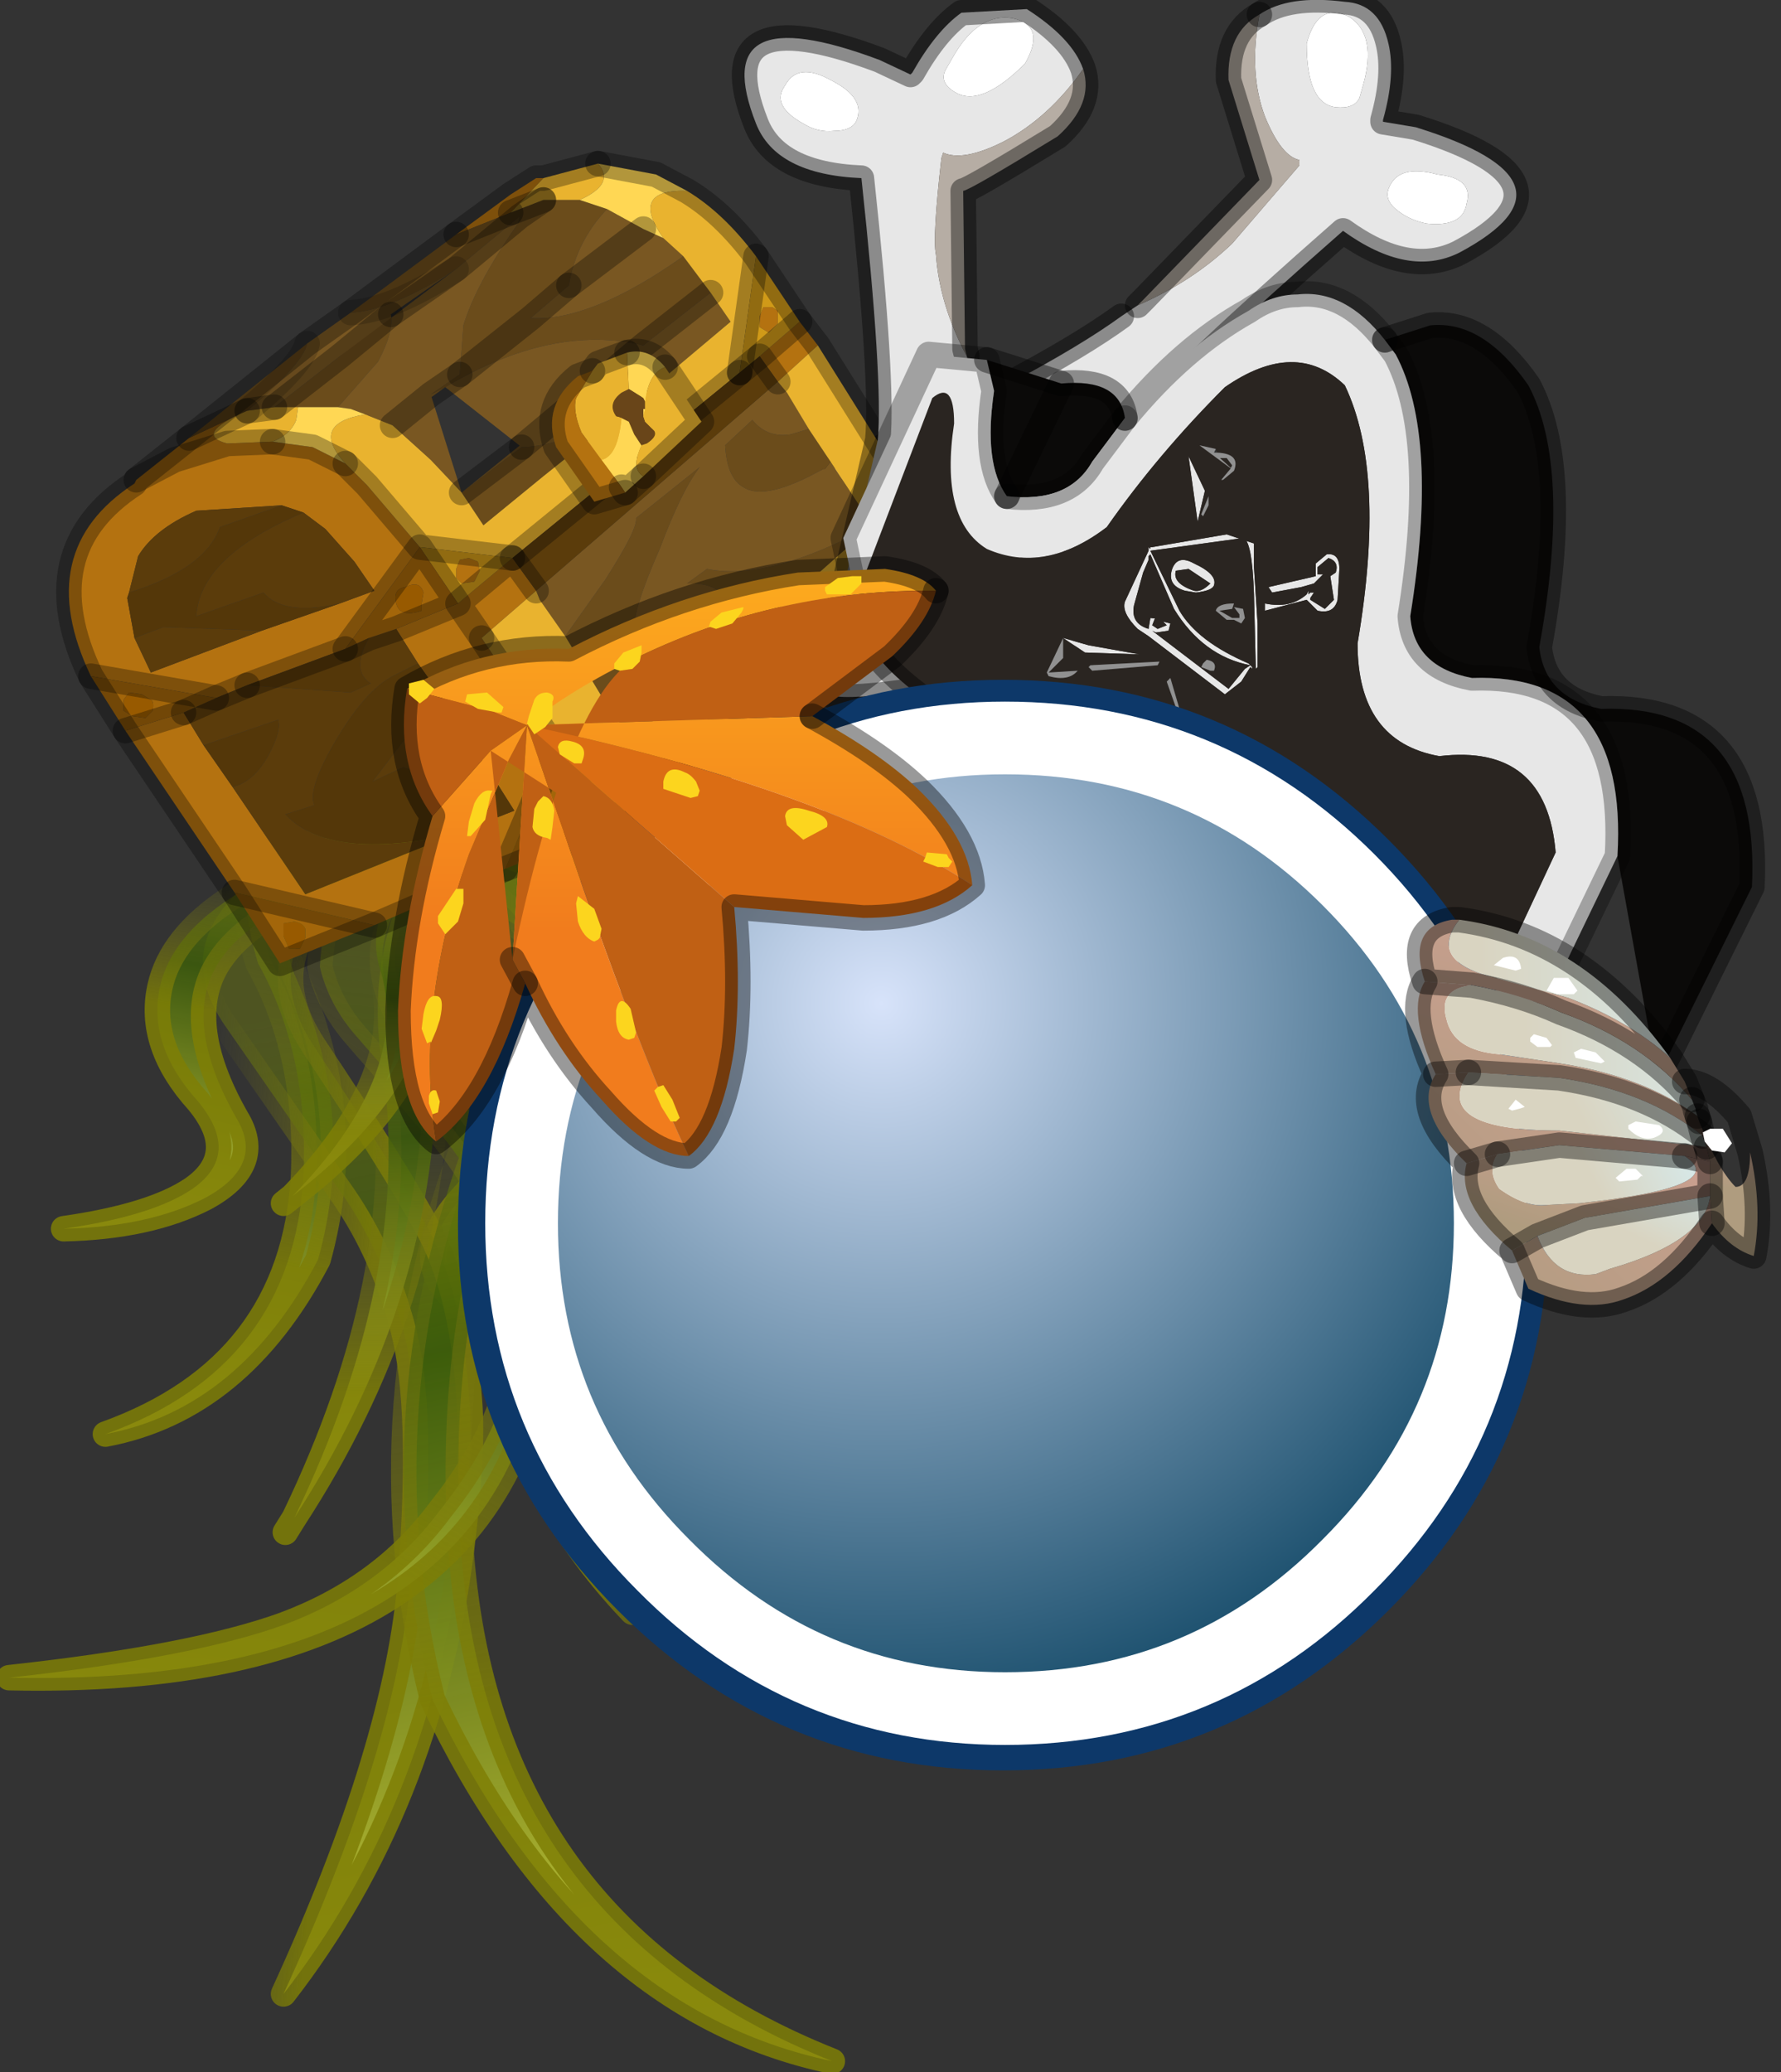 <?xml version="1.0" encoding="utf-8"?>
<svg version="1.1" id="Layer_1"
xmlns="http://www.w3.org/2000/svg"
xmlns:xlink="http://www.w3.org/1999/xlink"
width="49px" height="57px"
xml:space="preserve">
<rect width="100%" height="100%" fill="#333333" stroke="none"/>
<g id="PathID_495" transform="matrix(1, 0, 0, 1, 12.6, 18.7)">
<linearGradient
id="LinearGradID_309" gradientUnits="userSpaceOnUse" gradientTransform="matrix(0.005, -0.016, -0.02, -0.003, 3.3, 21.4)" spreadMethod ="pad" x1="-819.2" y1="0" x2="819.2" y2="0" >
<stop  offset="0" style="stop-color:#CCC845;stop-opacity:1" />
<stop  offset="0.329" style="stop-color:#C7C737;stop-opacity:1" />
<stop  offset="0.788" style="stop-color:#3C5C0A;stop-opacity:0.863" />
<stop  offset="1" style="stop-color:#6F7D0C;stop-opacity:0.451" />
</linearGradient>
<path style="fill:url(#LinearGradID_309) " d="M5.75 8.25L3.25 11.25Q2.4 12.3 2 13.7Q1.55 15.05 1.9 18.1Q2.25 21.15 4.8 25.65Q1.55 22.25 0.8 17.65Q0.5 15.8 0.55 14.85Q0.7 12.9 1.4 11.8L3.9 8.6Q5.55 6.45 1.4 4.85L3.65 4.85Q7.45 6.3 5.75 8.25" />
<linearGradient
id="LinearGradID_310" gradientUnits="userSpaceOnUse" gradientTransform="matrix(0.004, 0, -0.001, -0.013, 3.8, 15.2)" spreadMethod ="pad" x1="-819.2" y1="0" x2="819.2" y2="0" >
<stop  offset="0.373" style="stop-color:#7E7E05;stop-opacity:0.847" />
<stop  offset="1" style="stop-color:#6B6B1D;stop-opacity:0" />
</linearGradient>
<path style="fill:none;stroke-width:0.7;stroke-linecap:round;stroke-linejoin:round;stroke-miterlimit:3;stroke:url(#LinearGradID_310) " d="M3.65 4.85L1.4 4.85Q5.55 6.45 3.9 8.6L1.4 11.8Q0.7 12.9 0.55 14.85Q0.5 15.8 0.8 17.65Q1.55 22.25 4.8 25.65Q2.25 21.15 1.9 18.1Q1.55 15.05 2 13.7Q2.4 12.3 3.25 11.25L5.75 8.25Q7.45 6.3 3.65 4.85z" />
</g>
<g id="PathID_496" transform="matrix(1, 0, 0, 1, 12.6, 18.7)">
<linearGradient
id="LinearGradID_311" gradientUnits="userSpaceOnUse" gradientTransform="matrix(-0.003, -0.01, 0.015, -0.003, 0.75, 14.75)" spreadMethod ="pad" x1="-819.2" y1="0" x2="819.2" y2="0" >
<stop  offset="0" style="stop-color:#CCC845;stop-opacity:1" />
<stop  offset="0.329" style="stop-color:#C7C737;stop-opacity:1" />
<stop  offset="0.788" style="stop-color:#3C5C0A;stop-opacity:0.863" />
<stop  offset="1" style="stop-color:#6F7D0C;stop-opacity:0.451" />
</linearGradient>
<path style="fill:url(#LinearGradID_311) " d="M0.3 16.7Q0.95 17.65 3.25 18.1Q0.9 18 -0.15 17Q-1.35 15.85 0.1 14.25Q3.1 10.95 2.95 8.9Q2.8 6.75 -0.7 5.75L-0.1 4.35Q5.05 6.3 4.15 9.75Q3.7 11.75 1.4 13.75Q-0.6 15.5 0.3 16.7" />
<linearGradient
id="LinearGradID_312" gradientUnits="userSpaceOnUse" gradientTransform="matrix(-0, -0.005, 0.015, -0.002, 1.45, 9.6)" spreadMethod ="pad" x1="-819.2" y1="0" x2="819.2" y2="0" >
<stop  offset="0.373" style="stop-color:#7E7E05;stop-opacity:0.847" />
<stop  offset="1" style="stop-color:#6B6B1D;stop-opacity:0" />
</linearGradient>
<path style="fill:none;stroke-width:0.7;stroke-linecap:round;stroke-linejoin:round;stroke-miterlimit:3;stroke:url(#LinearGradID_312) " d="M0.3 16.7Q0.95 17.65 3.25 18.1Q0.9 18 -0.15 17Q-1.35 15.85 0.1 14.25Q3.1 10.95 2.95 8.9Q2.8 6.75 -0.7 5.75L-0.1 4.35Q5.05 6.3 4.15 9.75Q3.7 11.75 1.4 13.75Q-0.6 15.5 0.3 16.7z" />
</g>
<g id="PathID_497" transform="matrix(1, 0, 0, 1, 12.6, 18.7)">
<linearGradient
id="LinearGradID_313" gradientUnits="userSpaceOnUse" gradientTransform="matrix(0.006, -0.011, -0.015, -0.003, -7.15, 16.5)" spreadMethod ="pad" x1="-819.2" y1="0" x2="819.2" y2="0" >
<stop  offset="0" style="stop-color:#CCC845;stop-opacity:1" />
<stop  offset="0.329" style="stop-color:#C7C737;stop-opacity:1" />
<stop  offset="0.788" style="stop-color:#3C5C0A;stop-opacity:0.863" />
<stop  offset="1" style="stop-color:#6F7D0C;stop-opacity:0.451" />
</linearGradient>
<path style="fill:url(#LinearGradID_313) " d="M-9.7 20.75Q-4.55 18.9 -4.25 13.65Q-4.1 10.3 -5.5 7.8Q-6.15 5.7 -5.5 4.4L-4.45 4.5Q-5.3 5.85 -4.5 8.1Q-2.75 12 -3.85 15.95Q-6 20.05 -9.7 20.75" />
<linearGradient
id="LinearGradID_314" gradientUnits="userSpaceOnUse" gradientTransform="matrix(0.004, -0.009, -0.015, -0.003, -7.15, 13.6)" spreadMethod ="pad" x1="-819.2" y1="0" x2="819.2" y2="0" >
<stop  offset="0.373" style="stop-color:#7E7E05;stop-opacity:0.847" />
<stop  offset="1" style="stop-color:#6B6B1D;stop-opacity:0" />
</linearGradient>
<path style="fill:none;stroke-width:0.7;stroke-linecap:round;stroke-linejoin:round;stroke-miterlimit:3;stroke:url(#LinearGradID_314) " d="M-9.7 20.75Q-4.55 18.9 -4.25 13.65Q-4.1 10.3 -5.5 7.8Q-6.15 5.7 -5.5 4.4L-4.45 4.5Q-5.3 5.85 -4.5 8.1Q-2.75 12 -3.85 15.95Q-6 20.05 -9.7 20.75z" />
</g>
<g id="PathID_498" transform="matrix(1, 0, 0, 1, 12.6, 18.7)">
<linearGradient
id="LinearGradID_315" gradientUnits="userSpaceOnUse" gradientTransform="matrix(-0.007, -0.024, 0.025, -0.005, -3, 29.7)" spreadMethod ="pad" x1="-819.2" y1="0" x2="819.2" y2="0" >
<stop  offset="0" style="stop-color:#CCC845;stop-opacity:1" />
<stop  offset="0.329" style="stop-color:#C7C737;stop-opacity:1" />
<stop  offset="0.788" style="stop-color:#3C5C0A;stop-opacity:0.863" />
<stop  offset="1" style="stop-color:#6F7D0C;stop-opacity:0.451" />
</linearGradient>
<path style="fill:url(#LinearGradID_315) " d="M0.1 23.9Q-0.8 31 -4.8 36.15Q-1.65 29.3 -1.3 24.65Q-0.95 20.05 -1.5 17.9Q-2.05 15.8 -3.15 14.2L-6.35 9.6Q-8.5 6.6 -3.75 4.35L-0.95 4.35Q-6.15 6.8 -3.95 10.1Q-1.75 13.4 -0.85 15.05Q0.1 16.75 0.3 19.65Q0.45 21.1 0.1 23.9" />
<linearGradient
id="LinearGradID_316" gradientUnits="userSpaceOnUse" gradientTransform="matrix(-0.005, 0, 0.002, -0.02, -3.8, 20.25)" spreadMethod ="pad" x1="-819.2" y1="0" x2="819.2" y2="0" >
<stop  offset="0.373" style="stop-color:#7E7E05;stop-opacity:0.847" />
<stop  offset="1" style="stop-color:#6B6B1D;stop-opacity:0" />
</linearGradient>
<path style="fill:none;stroke-width:0.7;stroke-linecap:round;stroke-linejoin:round;stroke-miterlimit:3;stroke:url(#LinearGradID_316) " d="M0.1 23.9Q-0.8 31 -4.8 36.15Q-1.65 29.3 -1.3 24.65Q-0.95 20.05 -1.5 17.9Q-2.05 15.8 -3.15 14.2L-6.35 9.6Q-8.5 6.6 -3.75 4.35L-0.95 4.35Q-6.15 6.8 -3.95 10.1Q-1.75 13.4 -0.85 15.05Q0.1 16.75 0.3 19.65Q0.45 21.1 0.1 23.9z" />
</g>
<g id="PathID_499" transform="matrix(1, 0, 0, 1, 12.6, 18.7)">
<linearGradient
id="LinearGradID_317" gradientUnits="userSpaceOnUse" gradientTransform="matrix(-0.011, -0.023, 0.028, -0.006, 5.5, 29.2)" spreadMethod ="pad" x1="-819.2" y1="0" x2="819.2" y2="0" >
<stop  offset="0" style="stop-color:#CCC845;stop-opacity:1" />
<stop  offset="0.329" style="stop-color:#C7C737;stop-opacity:1" />
<stop  offset="0.788" style="stop-color:#3C5C0A;stop-opacity:0.863" />
<stop  offset="1" style="stop-color:#6F7D0C;stop-opacity:0.451" />
</linearGradient>
<path style="fill:url(#LinearGradID_317) " d="M2.35 4.3Q3.55 7 2.35 11.25Q-0.3 16.4 0.05 23.4Q0.6 34.15 10.3 38Q3.35 36.55 -0.7 28.05Q-2.75 19.9 0.5 11.9Q2.05 7.25 0.4 4.5L2.35 4.3" />
<linearGradient
id="LinearGradID_318" gradientUnits="userSpaceOnUse" gradientTransform="matrix(-0.007, -0.018, 0.029, -0.005, 5.5, 23.2)" spreadMethod ="pad" x1="-819.2" y1="0" x2="819.2" y2="0" >
<stop  offset="0.373" style="stop-color:#7E7E05;stop-opacity:0.847" />
<stop  offset="1" style="stop-color:#6B6B1D;stop-opacity:0" />
</linearGradient>
<path style="fill:none;stroke-width:0.7;stroke-linecap:round;stroke-linejoin:round;stroke-miterlimit:3;stroke:url(#LinearGradID_318) " d="M0.4 4.5Q2.05 7.25 0.5 11.9Q-2.75 19.9 -0.7 28.05Q3.35 36.55 10.3 38Q0.6 34.15 0.05 23.4Q-0.3 16.4 2.35 11.25Q3.55 7 2.35 4.3L0.4 4.5z" />
</g>
<g id="PathID_500" transform="matrix(1, 0, 0, 1, 12.6, 18.7)">
<linearGradient
id="LinearGradID_319" gradientUnits="userSpaceOnUse" gradientTransform="matrix(-0.007, -0.012, 0.013, -0.004, 7.2, 17.35)" spreadMethod ="pad" x1="-819.2" y1="0" x2="819.2" y2="0" >
<stop  offset="0" style="stop-color:#CCC845;stop-opacity:1" />
<stop  offset="0.329" style="stop-color:#C7C737;stop-opacity:1" />
<stop  offset="0.788" style="stop-color:#3C5C0A;stop-opacity:0.863" />
<stop  offset="1" style="stop-color:#6F7D0C;stop-opacity:0.451" />
</linearGradient>
<path style="fill:url(#LinearGradID_319) " d="M8.45 10.9Q8.8 13.5 7.4 16.05Q6.2 18.3 7.55 19.8Q8.6 21.05 11.1 21.65Q8.75 21.55 7.2 20.2Q5.55 18.75 6.3 16.75Q7.85 12.45 6.85 9.8Q5.75 7.1 1.85 5.8L1.85 4.05Q7.85 6.5 8.45 10.9" />
<linearGradient
id="LinearGradID_320" gradientUnits="userSpaceOnUse" gradientTransform="matrix(-0.003, -0.007, 0.014, -0.003, 5.7, 10.75)" spreadMethod ="pad" x1="-819.2" y1="0" x2="819.2" y2="0" >
<stop  offset="0.373" style="stop-color:#7E7E05;stop-opacity:0.847" />
<stop  offset="1" style="stop-color:#6B6B1D;stop-opacity:0" />
</linearGradient>
<path style="fill:none;stroke-width:0.7;stroke-linecap:round;stroke-linejoin:round;stroke-miterlimit:3;stroke:url(#LinearGradID_320) " d="M8.45 10.9Q8.8 13.5 7.4 16.05Q6.2 18.3 7.55 19.8Q8.6 21.05 11.1 21.65Q8.75 21.55 7.2 20.2Q5.55 18.75 6.3 16.75Q7.85 12.45 6.85 9.8Q5.75 7.1 1.85 5.8L1.85 4.05Q7.85 6.5 8.45 10.9z" />
</g>
<g id="PathID_501" transform="matrix(1, 0, 0, 1, 12.6, 18.7)">
<linearGradient
id="LinearGradID_321" gradientUnits="userSpaceOnUse" gradientTransform="matrix(0.003, -0.02, 0.017, 0.002, -7.1, 23.6)" spreadMethod ="pad" x1="-819.2" y1="0" x2="819.2" y2="0" >
<stop  offset="0" style="stop-color:#CCC845;stop-opacity:1" />
<stop  offset="0.329" style="stop-color:#C7C737;stop-opacity:1" />
<stop  offset="0.788" style="stop-color:#3C5C0A;stop-opacity:0.863" />
<stop  offset="1" style="stop-color:#6F7D0C;stop-opacity:0.451" />
</linearGradient>
<path style="fill:url(#LinearGradID_321) " d="M2.45 17.85Q1.35 27.75 -12.35 27.45Q-7.3 26.9 -4.8 26Q-2.1 25 -0.5 22.85Q1.5 20.35 1.6 17.9Q1.7 15 -0.8 12.1L-2.8 9.8Q-3.55 8.95 -3.8 7.9Q-3.65 5.15 -1.75 4.25L1.15 4.25Q-1.2 5.15 -1.85 6.6Q-2.7 8.5 -0.4 11Q0.9 12.45 1.6 13.9Q2.4 15.7 2.45 17.85" />
<linearGradient
id="LinearGradID_322" gradientUnits="userSpaceOnUse" gradientTransform="matrix(0.012, -0.014, 0.014, 0.008, -6.75, 17.25)" spreadMethod ="pad" x1="-819.2" y1="0" x2="819.2" y2="0" >
<stop  offset="0.373" style="stop-color:#7E7E05;stop-opacity:0.847" />
<stop  offset="1" style="stop-color:#6B6B1D;stop-opacity:0" />
</linearGradient>
<path style="fill:none;stroke-width:0.7;stroke-linecap:round;stroke-linejoin:round;stroke-miterlimit:3;stroke:url(#LinearGradID_322) " d="M1.6 13.9Q0.9 12.45 -0.4 11Q-2.7 8.5 -1.85 6.6Q-1.2 5.15 1.15 4.25L-1.75 4.25Q-3.65 5.15 -3.8 7.9Q-3.55 8.95 -2.8 9.8L-0.8 12.1Q1.7 15 1.6 17.9Q1.5 20.35 -0.5 22.85Q-2.1 25 -4.8 26Q-7.3 26.9 -12.35 27.45Q1.35 27.75 2.45 17.85Q2.4 15.7 1.6 13.9z" />
</g>
<g id="PathID_502" transform="matrix(1, 0, 0, 1, 12.6, 18.7)">
<linearGradient
id="LinearGradID_323" gradientUnits="userSpaceOnUse" gradientTransform="matrix(-0.01, -0.018, 0.019, -0.006, 7.7, 23.85)" spreadMethod ="pad" x1="-819.2" y1="0" x2="819.2" y2="0" >
<stop  offset="0" style="stop-color:#CCC845;stop-opacity:1" />
<stop  offset="0.329" style="stop-color:#C7C737;stop-opacity:1" />
<stop  offset="0.788" style="stop-color:#3C5C0A;stop-opacity:0.863" />
<stop  offset="1" style="stop-color:#6F7D0C;stop-opacity:0.451" />
</linearGradient>
<path style="fill:url(#LinearGradID_323) " d="M13.5 29.35Q8.8 27.8 6.05 24.8Q3.05 21.5 3.45 17.45Q4 12.15 3 9Q1.95 5.75 -1.7 4.3L1.6 4.3Q6.05 7.5 4.7 16.9Q4.05 21.3 6.15 23.8Q8.3 26.25 9.95 27.3L13.5 29.35" />
<linearGradient
id="LinearGradID_324" gradientUnits="userSpaceOnUse" gradientTransform="matrix(-0.009, 0, 0, -0.015, 5.9, 16.85)" spreadMethod ="pad" x1="-819.2" y1="0" x2="819.2" y2="0" >
<stop  offset="0.373" style="stop-color:#7E7E05;stop-opacity:0.847" />
<stop  offset="1" style="stop-color:#6B6B1D;stop-opacity:0" />
</linearGradient>
<path style="fill:none;stroke-width:0.7;stroke-linecap:round;stroke-linejoin:round;stroke-miterlimit:3;stroke:url(#LinearGradID_324) " d="M9.95 27.3Q8.3 26.25 6.15 23.8Q4.05 21.3 4.7 16.9Q6.05 7.5 1.6 4.3L-1.7 4.3Q1.95 5.75 3 9Q4 12.15 3.45 17.45Q3.05 21.5 6.05 24.8Q8.8 27.8 13.5 29.35L9.95 27.3z" />
</g>
<g id="PathID_503" transform="matrix(1, 0, 0, 1, 12.6, 18.7)">
<linearGradient
id="LinearGradID_325" gradientUnits="userSpaceOnUse" gradientTransform="matrix(0.007, -0.008, -0.013, -0.003, -6.95, 12.45)" spreadMethod ="pad" x1="-819.2" y1="0" x2="819.2" y2="0" >
<stop  offset="0" style="stop-color:#CCC845;stop-opacity:1" />
<stop  offset="0.329" style="stop-color:#C7C737;stop-opacity:1" />
<stop  offset="0.788" style="stop-color:#3C5C0A;stop-opacity:0.863" />
<stop  offset="1" style="stop-color:#6F7D0C;stop-opacity:0.451" />
</linearGradient>
<path style="fill:url(#LinearGradID_325) " d="M-1.6 5.25Q-5.5 6.05 -6.6 7.8Q-7.6 9.4 -6.1 12.05Q-5.3 13.35 -6.95 14.25Q-8.5 15.05 -10.85 15.1Q-8.4 14.75 -7.3 14Q-5.95 13.05 -7.15 11.6Q-8.55 10.05 -8.2 8.45Q-7.6 5.7 -1.6 4.15L-1.6 5.25" />
<linearGradient
id="LinearGradID_326" gradientUnits="userSpaceOnUse" gradientTransform="matrix(0.003, -0.004, -0.014, -0.002, -5.45, 8.35)" spreadMethod ="pad" x1="-819.2" y1="0" x2="819.2" y2="0" >
<stop  offset="0.373" style="stop-color:#7E7E05;stop-opacity:0.847" />
<stop  offset="1" style="stop-color:#6B6B1D;stop-opacity:0" />
</linearGradient>
<path style="fill:none;stroke-width:0.7;stroke-linecap:round;stroke-linejoin:round;stroke-miterlimit:3;stroke:url(#LinearGradID_326) " d="M-1.6 4.15Q-7.6 5.7 -8.2 8.45Q-8.55 10.05 -7.15 11.6Q-5.95 13.05 -7.3 14Q-8.4 14.75 -10.85 15.1Q-8.5 15.05 -6.95 14.25Q-5.3 13.35 -6.1 12.05Q-7.6 9.4 -6.6 7.8Q-5.5 6.05 -1.6 5.25L-1.6 4.15z" />
</g>
<g id="PathID_504" transform="matrix(1, 0, 0, 1, 12.6, 18.7)">
<linearGradient
id="LinearGradID_327" gradientUnits="userSpaceOnUse" gradientTransform="matrix(-0.001, -0.011, 0.015, -0.001, -2.05, 17.85)" spreadMethod ="pad" x1="-819.2" y1="0" x2="819.2" y2="0" >
<stop  offset="0" style="stop-color:#CCC845;stop-opacity:1" />
<stop  offset="0.329" style="stop-color:#C7C737;stop-opacity:1" />
<stop  offset="0.788" style="stop-color:#3C5C0A;stop-opacity:0.863" />
<stop  offset="1" style="stop-color:#6F7D0C;stop-opacity:0.451" />
</linearGradient>
<path style="fill:url(#LinearGradID_327) " d="M-4.5 23.05Q-1.3 16.4 -2.05 10.85Q-2.7 7.15 -0.65 4.25L1.7 4.2Q-0.95 8.05 -0.6 11.3Q-0.8 17.35 -4.5 23.05" />
<linearGradient
id="LinearGradID_328" gradientUnits="userSpaceOnUse" gradientTransform="matrix(0, -0.008, 0.016, 0, -4.15, 17.9)" spreadMethod ="pad" x1="-819.2" y1="0" x2="819.2" y2="0" >
<stop  offset="0.373" style="stop-color:#7E7E05;stop-opacity:0.847" />
<stop  offset="1" style="stop-color:#6B6B1D;stop-opacity:0" />
</linearGradient>
<path style="fill:none;stroke-width:0.7;stroke-linecap:round;stroke-linejoin:round;stroke-miterlimit:3;stroke:url(#LinearGradID_328) " d="M-4.5 23.05Q-1.3 16.4 -2.05 10.85Q-2.7 7.15 -0.65 4.25L1.7 4.2Q-0.95 8.05 -0.6 11.3Q-0.8 17.35 -4.5 23.05L-4.75 23.45" />
</g>
<g id="PathID_505" transform="matrix(1, 0, 0, 1, 12.6, 18.7)">
<linearGradient
id="LinearGradID_329" gradientUnits="userSpaceOnUse" gradientTransform="matrix(-0.004, -0.005, 0.009, -0.002, 6.7, 9.95)" spreadMethod ="pad" x1="-819.2" y1="0" x2="819.2" y2="0" >
<stop  offset="0" style="stop-color:#CCC845;stop-opacity:1" />
<stop  offset="0.329" style="stop-color:#C7C737;stop-opacity:1" />
<stop  offset="0.788" style="stop-color:#3C5C0A;stop-opacity:0.863" />
<stop  offset="1" style="stop-color:#6F7D0C;stop-opacity:0.451" />
</linearGradient>
<path style="fill:url(#LinearGradID_329) " d="M3.7 4.85Q7.65 5.8 7.9 7.5Q8.05 8.45 6.95 9.45Q6 10.3 6.85 10.9Q7.55 11.35 9.2 11.6Q7.55 11.55 6.65 11.05Q5.55 10.5 6.15 9.7Q7.4 8.05 6.85 7.05Q6.25 6.05 3.65 5.55L3.7 4.85" />
<linearGradient
id="LinearGradID_330" gradientUnits="userSpaceOnUse" gradientTransform="matrix(-0.001, -0.003, 0.01, -0.001, 6, 7.4)" spreadMethod ="pad" x1="-819.2" y1="0" x2="819.2" y2="0" >
<stop  offset="0.373" style="stop-color:#7E7E05;stop-opacity:0.847" />
<stop  offset="1" style="stop-color:#6B6B1D;stop-opacity:0" />
</linearGradient>
<path style="fill:none;stroke-width:0.7;stroke-linecap:round;stroke-linejoin:round;stroke-miterlimit:3;stroke:url(#LinearGradID_330) " d="M3.7 4.85Q7.65 5.8 7.9 7.5Q8.05 8.45 6.95 9.45Q6 10.3 6.85 10.9Q7.55 11.35 9.2 11.6Q7.55 11.55 6.65 11.05Q5.55 10.5 6.15 9.7Q7.4 8.05 6.85 7.05Q6.25 6.05 3.65 5.55L3.7 4.85z" />
</g>
<g id="PathID_506" transform="matrix(1, 0, 0, 1, 12.6, 18.7)">
<linearGradient
id="LinearGradID_331" gradientUnits="userSpaceOnUse" gradientTransform="matrix(-0.001, -0.006, 0.015, -0, -2.1, 11.6)" spreadMethod ="pad" x1="-819.2" y1="0" x2="819.2" y2="0" >
<stop  offset="0" style="stop-color:#CCC845;stop-opacity:1" />
<stop  offset="0.329" style="stop-color:#C7C737;stop-opacity:1" />
<stop  offset="0.788" style="stop-color:#3C5C0A;stop-opacity:0.863" />
<stop  offset="1" style="stop-color:#6F7D0C;stop-opacity:0.451" />
</linearGradient>
<path style="fill:url(#LinearGradID_331) " d="M-4.55 14.2Q-1.35 10.9 -2.1 8.1Q-2.75 6.25 -0.7 4.8L1.65 4.75Q-1 6.7 -0.65 8.3Q-0.85 11.35 -4.55 14.2" />
<linearGradient
id="LinearGradID_332" gradientUnits="userSpaceOnUse" gradientTransform="matrix(0, -0.004, 0.016, 0, -4.25, 11.6)" spreadMethod ="pad" x1="-819.2" y1="0" x2="819.2" y2="0" >
<stop  offset="0.373" style="stop-color:#7E7E05;stop-opacity:0.847" />
<stop  offset="1" style="stop-color:#6B6B1D;stop-opacity:0" />
</linearGradient>
<path style="fill:none;stroke-width:0.7;stroke-linecap:round;stroke-linejoin:round;stroke-miterlimit:3;stroke:url(#LinearGradID_332) " d="M-4.55 14.2Q-1.35 10.9 -2.1 8.1Q-2.75 6.25 -0.7 4.8L1.65 4.75Q-1 6.7 -0.65 8.3Q-0.85 11.35 -4.55 14.2L-4.8 14.4" />
</g>
<g id="PathID_507" transform="matrix(1, 0, 0, 1, 12.6, 18.7)">
<linearGradient
id="LinearGradID_333" gradientUnits="userSpaceOnUse" gradientTransform="matrix(0.006, -0.012, -0.015, -0.003, 6.4, 17.75)" spreadMethod ="pad" x1="-819.2" y1="0" x2="819.2" y2="0" >
<stop  offset="0" style="stop-color:#CCC845;stop-opacity:1" />
<stop  offset="0.329" style="stop-color:#C7C737;stop-opacity:1" />
<stop  offset="0.788" style="stop-color:#3C5C0A;stop-opacity:0.863" />
<stop  offset="1" style="stop-color:#6F7D0C;stop-opacity:0.451" />
</linearGradient>
<path style="fill:url(#LinearGradID_333) " d="M3.85 22.3Q9 20.3 9.25 14.7Q9.45 11.1 8.05 8.45Q7.4 6.25 8.05 4.85L9.1 4.95Q8.25 6.4 9.05 8.8Q10.8 12.95 9.7 17.15Q7.55 21.55 3.85 22.3" />
<linearGradient
id="LinearGradID_334" gradientUnits="userSpaceOnUse" gradientTransform="matrix(0.004, -0.009, -0.015, -0.003, 6.4, 14.65)" spreadMethod ="pad" x1="-819.2" y1="0" x2="819.2" y2="0" >
<stop  offset="0.373" style="stop-color:#7E7E05;stop-opacity:0.847" />
<stop  offset="1" style="stop-color:#6B6B1D;stop-opacity:0" />
</linearGradient>
<path style="fill:none;stroke-width:0.7;stroke-linecap:round;stroke-linejoin:round;stroke-miterlimit:3;stroke:url(#LinearGradID_334) " d="M3.85 22.3Q9 20.3 9.25 14.7Q9.45 11.1 8.05 8.45Q7.4 6.25 8.05 4.85L9.1 4.95Q8.25 6.4 9.05 8.8Q10.8 12.95 9.7 17.15Q7.55 21.55 3.85 22.3z" />
</g>
<g id="PathID_508" transform="matrix(1, 0, 0, 1, 12.6, 18.7)">
<linearGradient
id="LinearGradID_335" gradientUnits="userSpaceOnUse" gradientTransform="matrix(-0.011, -0.01, 0.028, -0.003, 9.8, 15.75)" spreadMethod ="pad" x1="-819.2" y1="0" x2="819.2" y2="0" >
<stop  offset="0" style="stop-color:#CCC845;stop-opacity:1" />
<stop  offset="0.329" style="stop-color:#C7C737;stop-opacity:1" />
<stop  offset="0.788" style="stop-color:#3C5C0A;stop-opacity:0.863" />
<stop  offset="1" style="stop-color:#6F7D0C;stop-opacity:0.451" />
</linearGradient>
<path style="fill:url(#LinearGradID_335) " d="M3.55 15.25Q1.45 11.7 4.55 8.25Q6.05 6.2 4.35 5L6.35 4.95Q7.6 6.1 6.45 7.95Q3.85 10.2 4.3 13.2Q5 17.9 14.75 19.55Q7.8 18.95 3.55 15.25" />
<linearGradient
id="LinearGradID_336" gradientUnits="userSpaceOnUse" gradientTransform="matrix(-0.007, -0.008, 0.029, -0.002, 9.75, 13.15)" spreadMethod ="pad" x1="-819.2" y1="0" x2="819.2" y2="0" >
<stop  offset="0.373" style="stop-color:#7E7E05;stop-opacity:0.847" />
<stop  offset="1" style="stop-color:#6B6B1D;stop-opacity:0" />
</linearGradient>
<path style="fill:none;stroke-width:0.7;stroke-linecap:round;stroke-linejoin:round;stroke-miterlimit:3;stroke:url(#LinearGradID_336) " d="M14.75 19.55Q5 17.9 4.3 13.2Q3.85 10.2 6.45 7.95Q7.6 6.1 6.35 4.95L4.35 5Q6.05 6.2 4.55 8.25Q1.45 11.7 3.55 15.25Q7.8 18.95 14.75 19.55z" />
</g>
<g id="PathID_509" transform="matrix(1, 0, 0, 1, 12.6, 18.7)">
<linearGradient
id="LinearGradID_337" gradientUnits="userSpaceOnUse" gradientTransform="matrix(0, -0.006, -0.015, -0.001, 10.45, 11.9)" spreadMethod ="pad" x1="-819.2" y1="0" x2="819.2" y2="0" >
<stop  offset="0" style="stop-color:#CCC845;stop-opacity:1" />
<stop  offset="0.329" style="stop-color:#C7C737;stop-opacity:1" />
<stop  offset="0.788" style="stop-color:#3C5C0A;stop-opacity:0.863" />
<stop  offset="1" style="stop-color:#6F7D0C;stop-opacity:0.451" />
</linearGradient>
<path style="fill:url(#LinearGradID_337) " d="M8.05 4.85Q10.35 6.35 9.9 8.25Q9.55 11.15 13.2 14.55Q9.15 11.6 8.5 8.5Q8.6 6.8 5.7 4.8L8.05 4.85" />
<linearGradient
id="LinearGradID_338" gradientUnits="userSpaceOnUse" gradientTransform="matrix(-0.001, -0.004, -0.016, 0, 12.55, 11.9)" spreadMethod ="pad" x1="-819.2" y1="0" x2="819.2" y2="0" >
<stop  offset="0.373" style="stop-color:#7E7E05;stop-opacity:0.847" />
<stop  offset="1" style="stop-color:#6B6B1D;stop-opacity:0" />
</linearGradient>
<path style="fill:none;stroke-width:0.7;stroke-linecap:round;stroke-linejoin:round;stroke-miterlimit:3;stroke:url(#LinearGradID_338) " d="M5.7 4.8Q8.6 6.8 8.5 8.5Q9.15 11.6 13.2 14.55Q9.55 11.15 9.9 8.25Q10.35 6.35 8.05 4.85L5.7 4.8z" />
<linearGradient
id="LinearGradID_339" gradientUnits="userSpaceOnUse" gradientTransform="matrix(-0.001, -0.004, -0.016, 0, 12.55, 11.9)" spreadMethod ="pad" x1="-819.2" y1="0" x2="819.2" y2="0" >
<stop  offset="0.373" style="stop-color:#7E7E05;stop-opacity:0.847" />
<stop  offset="1" style="stop-color:#6B6B1D;stop-opacity:0" />
</linearGradient>
<path style="fill:none;stroke-width:0.7;stroke-linecap:round;stroke-linejoin:round;stroke-miterlimit:3;stroke:url(#LinearGradID_339) " d="M13.2 14.55L13.55 14.8" />
</g>
<g id="PathID_510" transform="matrix(1, 0, 0, 1, 12.6, 18.7)">
<path style="fill:#E7E7E7;fill-opacity:1" d="M18.7 -10.3Q20.2 -10.95 21.3 -12L23.15 -14.15L23.15 -14.3Q22.65 -14.4 22.2 -15.5Q21.75 -16.7 22.05 -18.3Q22.85 -18.85 24.4 -18.65Q25.35 -18.6 25.6 -17.5Q25.8 -16.65 25.45 -15.4L25.45 -15.35L26.35 -15.2Q31.2 -13.7 27.55 -11.75Q26.15 -11.05 24.35 -12.35Q19.85 -8.4 18.8 -7.1L16.55 -3.35Q15.15 -0.85 14.75 -0.9Q14 -1 10.35 -5.8Q16.05 -8.4 18.25 -10L18.7 -10.3M24.9 -16.35Q25.3 -17.75 24.5 -18.25Q23.65 -18.65 23.35 -17.5Q23.35 -15.85 24.15 -15.75Q24.65 -15.7 24.8 -16L24.9 -16.35M26.95 -13.9Q25.85 -14.2 25.6 -13.5Q25.5 -13.2 25.8 -12.95Q26.15 -12.65 26.65 -12.55Q27.65 -12.45 27.75 -13.1Q27.95 -13.8 26.95 -13.9" />
<path style="fill:#B6ADA4;fill-opacity:1" d="M18.85 -10.45L22.05 -13.75L21.2 -16.5Q21.15 -17.8 22.05 -18.3Q21.75 -16.7 22.2 -15.5Q22.65 -14.4 23.15 -14.3L23.15 -14.15L21.3 -12Q20.2 -10.95 18.7 -10.3L18.85 -10.45" />
<path style="fill:#FFFFFF;fill-opacity:1" d="M24.8 -16Q24.65 -15.7 24.15 -15.75Q23.35 -15.85 23.35 -17.5Q23.65 -18.65 24.5 -18.25Q25.3 -17.75 24.9 -16.35L24.8 -16M27.75 -13.1Q27.65 -12.45 26.65 -12.55Q26.15 -12.65 25.8 -12.95Q25.5 -13.2 25.6 -13.5Q25.85 -14.2 26.95 -13.9Q27.95 -13.8 27.75 -13.1" />
<path style="fill:none;stroke-width:0.7;stroke-linecap:round;stroke-linejoin:round;stroke-miterlimit:3;stroke:#000000;stroke-opacity:0.4" d="M18.25 -10Q16.05 -8.4 10.35 -5.8Q14 -1 14.75 -0.9Q15.15 -0.85 16.55 -3.35L18.8 -7.1Q19.85 -8.4 24.35 -12.35Q26.15 -11.05 27.55 -11.75Q31.2 -13.7 26.35 -15.2L25.45 -15.35L25.45 -15.4Q25.8 -16.65 25.6 -17.5Q25.35 -18.6 24.4 -18.65Q22.85 -18.85 22.05 -18.3" />
<path style="fill:none;stroke-width:0.7;stroke-linecap:round;stroke-linejoin:round;stroke-miterlimit:3;stroke:#000000;stroke-opacity:0.4" d="M22.05 -18.3Q21.15 -17.8 21.2 -16.5L22.05 -13.75L18.85 -10.45L18.7 -10.3" />
</g>
<g id="PathID_511" transform="matrix(1, 0, 0, 1, 12.6, 18.7)">
<path style="fill:#B47210;fill-opacity:1" d="M-0.05 -12.25L1.45 -13.35L2.15 -13.8L2.35 -13.8L1.45 -12.85L-0.05 -12.25M9.4 -9.85L9.9 -9.2L8.8 -8.2L8.3 -8.9L9.4 -9.85M-7.55 0.9L-7 1.8L-6.2 2.95L-4.2 5.9L-0.1 4.25L1.55 3.6L0.95 2.65L-0.35 0.6L-1.1 -0.45L-1.7 -1.4L0 -2.1L0.65 -1.15L0 -2.1L1.5 -3.35L2.15 -2.45L0.65 -1.15L2.7 1.9L1.3 5.2L-2.3 6.75L-6.15 5.85L-9.15 1.4L-7.55 0.9M-5.8 0.15L-6.65 0.5L-10.1 -0.1Q-11.75 -3.55 -8.9 -5.4L-8.85 -5.5L-7.4 -6.65L-5.8 -7.4Q-7.3 -6.75 -6.35 -6.5L-7.8 -6.05L-8.85 -5.5L-7.8 -6.05L-6.35 -6.5L-5.15 -6.55L-5.1 -6.55L-4 -6.4L-3.1 -5.95L-2.5 -5.35L-1.05 -3.65L-3.1 -0.85L-5.8 0.15M8.4 -10.25L8.65 -10.25L8.8 -10.15L8.8 -9.8L8.55 -9.55L8.3 -9.7L8.3 -10L8.4 -10.25M0.3 -3.35L0.55 -3.25L0.6 -3L0.45 -2.7L0.1 -2.65L-0.05 -2.8L-0.05 -3.05L0.05 -3.3L0.3 -3.35M12.5 -3.9L12.3 -3.85L12.1 -3.95L12.1 -4.3L12.35 -4.65L12.65 -4.45L12.6 -4.2L12.5 -3.9M4.1 2.75L4.3 2.45Q4.4 2.3 4.6 2.45L4.8 2.75L4.6 3L4.4 3.05L4.2 3L4.1 2.75M-8.45 -0.2L-5.4 -1.35L-3.25 -2.1L-2.3 -2.45L-2.85 -3.25L-3.65 -4.15L-4.25 -4.6L-4.7 -4.75L-4.85 -4.8L-7.2 -4.65Q-8.35 -4.15 -8.8 -3.4L-9.05 -2.4L-9.1 -2.25L-8.9 -1.15L-8.45 -0.2" />
<path style="fill:#6B4C1B;fill-opacity:1" d="M2.35 -13.2L1.7 -12.75L-0.05 -11.3Q-1.85 -10.15 -2.95 -10.1L-0.05 -12.25L1.45 -12.85L2.35 -13.2L3.35 -13.2L4.1 -12.95Q3.25 -12.05 3.05 -10.85L2 -9.95L0.05 -8.4L0.15 -9.75Q0.5 -10.9 1.65 -12.55L1.7 -12.75L2.35 -13.2M6.2 -11.65L6.95 -10.65L5.1 -9.2Q2.6 -9.8 -0.35 -8.05L-0.75 -7.85L0.05 -8.4L2 -9.95Q3.65 -9.85 6.2 -11.65M-5.05 -7.5L-3.25 -8.9L-1.85 -10.05Q-1.75 -9.6 -2.2 -8.75L-3.3 -7.5L-4.4 -7.5L-5.05 -7.5M-5.8 -7.4L-7.4 -6.65L-4.15 -9.25Q-4.25 -8.7 -5.8 -7.4M1.75 -6.4Q2.65 -6.4 4.35 -7.2L2.35 -5.6L0.7 -4.25L0.1 -5.15L1.75 -6.4M10.1 -5.8L10.05 -5.8Q8.45 -4.9 7.85 -5.3Q7.4 -5.55 7.35 -6.45L8.1 -7.15Q8.5 -6.65 9.15 -6.75L9.65 -6.9L10.25 -6L10.1 -5.8M11.4 -4.25L6.9 -0.25Q8.2 -2.7 6.3 -2.65L6.85 -3.05Q8.55 -2.7 11.4 -4.25M4.05 -2.75Q4.95 -4.15 4.9 -4.45L6.65 -5.85Q6.15 -5.2 5.55 -3.6Q4.8 -1.9 4.85 -1.35L5.6 -2Q6 -1.4 5.6 -0.65L4.1 0.7L2.95 -1.2L4.05 -2.75" />
<path style="fill:#795722;fill-opacity:1" d="M-0.75 -7.85L-0.35 -8.05L-1.8 -7L-2.55 -7.3L-2.95 -7.45L-3.3 -7.5L-2.2 -8.75Q-1.75 -9.6 -1.85 -10.05L-3.25 -8.9L-0.05 -11.3L1.7 -12.75L1.65 -12.55Q0.5 -10.9 0.15 -9.75L0.05 -8.4L-0.75 -7.85M5.65 -12.15L6.2 -11.65Q3.65 -9.85 2 -9.95L3.05 -10.85Q3.25 -12.05 4.1 -12.95L5.1 -12.4L5.65 -12.15M-3.25 -8.9L-5.05 -7.5L-5.8 -7.4Q-4.25 -8.7 -4.15 -9.25L-2.95 -10.1Q-1.85 -10.15 -0.05 -11.3L-1.85 -10.05M0.1 -5.15L-0.75 -6.05L-1.8 -7L-0.75 -7.85M1.75 -6.4L0.1 -5.15L5.1 -9.2L6.95 -10.65L7.5 -9.85L4.35 -7.2Q2.65 -6.4 1.75 -6.4M2.95 -1.2L2.25 -2.2L2.15 -2.45L8.8 -8.2L9.05 -7.9L9.65 -6.9L9.15 -6.75Q8.5 -6.65 8.1 -7.15L7.35 -6.45Q7.4 -5.55 7.85 -5.3Q8.45 -4.9 10.05 -5.8L10.1 -5.8L10.25 -6L11.4 -4.25Q8.55 -2.7 6.85 -3.05L6.3 -2.65Q8.2 -2.7 6.9 -0.25L4.8 1.65L4.1 0.7L5.6 -0.65Q6 -1.4 5.6 -2L4.85 -1.35Q4.8 -1.9 5.55 -3.6Q6.15 -5.2 6.65 -5.85L4.9 -4.45Q4.95 -4.15 4.05 -2.75L2.95 -1.2M-0.35 -8.05Q2.6 -9.8 5.1 -9.2L1.75 -6.4M3.05 -10.85L5.1 -12.4L3.05 -10.85" />
<path style="fill:#E9B32F;fill-opacity:1" d="M3.85 -14.2Q4.35 -13.65 3.35 -13.2L2.35 -13.2L1.45 -12.85L2.35 -13.8L3.85 -14.2M-0.75 -6.05L0.1 -5.15L0.7 -4.25L2.35 -5.6L4.35 -7.2L7.5 -9.85L6.95 -10.65L6.2 -11.65L5.65 -12.15Q4.7 -13.5 6.3 -13.45Q7.3 -12.85 8.2 -11.65L7.75 -8.45L1.5 -3.35L-1.05 -3.65L-2.5 -5.35L-3.1 -5.95Q-4.1 -7.05 -2.55 -7.3L-1.8 -7L-0.75 -6.05M11.45 -2.5L6.3 2.05L2.7 1.9L0.65 -1.15L2.15 -2.45L2.25 -2.2L2.95 -1.2L4.1 0.7L4.8 1.65L6.9 -0.25L11.4 -4.25L10.25 -6L9.65 -6.9L9.05 -7.9L8.8 -8.2L9.9 -9.2L11.9 -6L11.45 -2.5M-5.05 -7.5L-4.4 -7.5L-4.45 -7.15Q-4.6 -6.75 -5.1 -6.55L-5.15 -6.55L-6.35 -6.5Q-7.3 -6.75 -5.8 -7.4L-5.05 -7.5" />
<path style="fill:#FFD754;fill-opacity:1" d="M5.1 -12.4L4.1 -12.95L3.35 -13.2Q4.35 -13.65 3.85 -14.2L5.45 -13.9L6.3 -13.45Q4.7 -13.5 5.65 -12.15L5.1 -12.4M-3.1 -5.95L-4 -6.4L-5.1 -6.55Q-4.6 -6.75 -4.45 -7.15L-4.4 -7.5L-3.3 -7.5L-2.95 -7.45L-2.55 -7.3Q-4.1 -7.05 -3.1 -5.95" />
<path style="fill:#D09A18;fill-opacity:1" d="M8.3 -8.9L7.75 -8.45L8.2 -11.65L9.4 -9.85L8.3 -8.9M11.9 -6L13.2 -4.15L11.45 -2.5L11.9 -6M2.7 1.9L6.3 2.05L4.05 4.1L2.7 1.9M8.3 -10L8.3 -9.7L8.55 -9.55L8.8 -9.8L8.8 -10.15L8.65 -10.25L8.4 -10.25L8.3 -10M-1.05 -3.65L1.5 -3.35L0 -2.1L-1.05 -3.65M0.05 -3.3L-0.05 -3.05L-0.05 -2.8L0.1 -2.65L0.45 -2.7L0.6 -3L0.55 -3.25L0.3 -3.35L0.05 -3.3M12.6 -4.2L12.65 -4.45L12.35 -4.65L12.1 -4.3L12.1 -3.95L12.3 -3.85L12.5 -3.9L12.6 -4.2M4.2 3L4.4 3.05L4.6 3L4.8 2.75L4.6 2.45Q4.4 2.3 4.3 2.45L4.1 2.75L4.2 3" />
<path style="fill:#5B3C0B;fill-opacity:1" d="M7.75 -8.45L8.3 -8.9L8.8 -8.2L2.15 -2.45L1.5 -3.35L7.75 -8.45M-6.65 0.5L-5.8 0.15L-2.95 0.35L-2.4 0.1Q-2.95 -0.25 -2.45 -1.15L-1.7 -1.4L-1.1 -0.45L-1.8 -0.1Q-2.55 0.3 -3.35 1.65Q-4.15 3 -3.95 3.45L-4.75 3.7Q-3.55 5 -0.1 4.25L-4.2 5.9L-6.2 2.95Q-5.6 2.8 -5.2 2.05Q-4.85 1.4 -4.95 1.1L-7 1.8L-7.55 0.9L-6.65 0.5M-6.55 -4.2Q-6.95 -3.05 -9.05 -2.4L-8.8 -3.4Q-8.35 -4.15 -7.2 -4.65L-4.85 -4.8L-6.55 -4.2M-4.25 -4.6L-3.65 -4.15L-2.85 -3.25L-2.3 -2.45L-3.25 -2.1Q-4.8 -1.75 -5.35 -2.4L-7.2 -1.75Q-7.1 -3.4 -4.25 -4.6M-5.4 -1.35L-8.45 -0.2L-8.9 -1.15L-8.1 -1.45L-5.4 -1.35M0.95 2.65L-0.2 2.9L-1.5 2.4L-2.35 2.8L-1.4 1.55Q-0.65 0.8 -0.35 0.6L0.95 2.65" />
<path style="fill:#A3660A;fill-opacity:1" d="M2.7 1.9L4.05 4.1L1.3 5.2L2.7 1.9M-2.3 6.75L-4.9 7.8L-6.15 5.85L-2.3 6.75M-6.65 0.5L-7.55 0.9L-9.15 1.4L-10.1 -0.1L-6.65 0.5M2.35 3.75L2.6 4.05L2.95 4.05L3.05 3.8L3.05 3.6L2.8 3.5L2.5 3.5L2.35 3.75M-0.95 -2.4Q-1.05 -2.75 -1.45 -2.55Q-1.8 -2.5 -1.7 -2.1Q-1.6 -1.7 -1 -1.9L-1 -2.1L-0.95 -2.4M-3.1 -0.85L-1.05 -3.65L0 -2.1L-1.7 -1.4L-2.45 -1.15L-3.1 -0.85M-8.7 0.4L-9.05 0.35L-9.2 0.55L-9.2 0.85L-8.95 1L-8.6 1.05L-8.4 0.85Q-8.35 0.6 -8.45 0.55L-8.7 0.4M-4.8 7.05L-4.65 7.4L-4.35 7.4L-4.2 7.1L-4.2 6.85Q-4.25 6.7 -4.5 6.65L-4.8 6.7L-4.8 7.05" />
<path style="fill:#985A00;fill-opacity:1" d="M2.5 3.5L2.8 3.5L3.05 3.6L3.05 3.8L2.95 4.05L2.6 4.05L2.35 3.75L2.5 3.5M-1 -2.1L-1 -1.9Q-1.6 -1.7 -1.7 -2.1Q-1.8 -2.5 -1.45 -2.55Q-1.05 -2.75 -0.95 -2.4L-1 -2.1M-8.45 0.55Q-8.35 0.6 -8.4 0.85L-8.6 1.05L-8.95 1L-9.2 0.85L-9.2 0.55L-9.05 0.35L-8.7 0.4L-8.45 0.55M-4.8 6.7L-4.5 6.65Q-4.25 6.7 -4.2 6.85L-4.2 7.1L-4.35 7.4L-4.65 7.4L-4.8 7.05L-4.8 6.7" />
<path style="fill:#543709;fill-opacity:1" d="M-0.35 0.6Q-0.65 0.8 -1.4 1.55L-2.35 2.8L-1.5 2.4L-0.2 2.9L0.95 2.65L1.55 3.6L-0.1 4.25Q-3.55 5 -4.75 3.7L-3.95 3.45Q-4.15 3 -3.35 1.65Q-2.55 0.3 -1.8 -0.1L-1.1 -0.45L-0.35 0.6M-6.2 2.95L-7 1.8L-4.95 1.1Q-4.85 1.4 -5.2 2.05Q-5.6 2.8 -6.2 2.95M-7.2 -1.75L-5.35 -2.4Q-4.8 -1.75 -3.25 -2.1L-5.4 -1.35L-8.1 -1.45L-8.9 -1.15L-9.1 -2.25L-9.05 -2.4Q-6.95 -3.05 -6.55 -4.2L-4.85 -4.8L-4.7 -4.75L-4.25 -4.6Q-7.1 -3.4 -7.2 -1.75M-3.1 -0.85L-2.45 -1.15Q-2.95 -0.25 -2.4 0.1L-2.95 0.35L-5.8 0.15L-3.1 -0.85" />
<path style="fill:none;stroke-width:0.7;stroke-linecap:round;stroke-linejoin:round;stroke-miterlimit:3;stroke:#000000;stroke-opacity:0.302" d="M1.45 -12.85L2.35 -13.2" />
<path style="fill:none;stroke-width:0.7;stroke-linecap:round;stroke-linejoin:round;stroke-miterlimit:3;stroke:#000000;stroke-opacity:0.302" d="M3.85 -14.2L2.35 -13.8L2.15 -13.8L1.45 -13.35L-0.05 -12.25L1.45 -12.85" />
<path style="fill:none;stroke-width:0.7;stroke-linecap:round;stroke-linejoin:round;stroke-miterlimit:3;stroke:#000000;stroke-opacity:0.302" d="M0.05 -8.4L2 -9.95L3.05 -10.85" />
<path style="fill:none;stroke-width:0.7;stroke-linecap:round;stroke-linejoin:round;stroke-miterlimit:3;stroke:#000000;stroke-opacity:0.302" d="M2.35 -13.2L1.7 -12.75L-0.05 -11.3L-1.85 -10.05" />
<path style="fill:none;stroke-width:0.7;stroke-linecap:round;stroke-linejoin:round;stroke-miterlimit:3;stroke:#000000;stroke-opacity:0.302" d="M-1.8 -7L-0.75 -7.85L0.05 -8.4" />
<path style="fill:none;stroke-width:0.7;stroke-linecap:round;stroke-linejoin:round;stroke-miterlimit:3;stroke:#000000;stroke-opacity:0.302" d="M3.85 -14.2L5.45 -13.9L6.3 -13.45Q7.3 -12.85 8.2 -11.65L9.4 -9.85L9.9 -9.2L11.9 -6L13.2 -4.15L11.45 -2.5L6.3 2.05L4.05 4.1L1.3 5.2L-2.3 6.75L-4.9 7.8L-6.15 5.85L-9.15 1.4L-10.1 -0.1Q-11.75 -3.55 -8.9 -5.4L-8.85 -5.5L-7.4 -6.65L-4.15 -9.25L-2.95 -10.1L-0.05 -12.25" />
<path style="fill:none;stroke-width:0.7;stroke-linecap:round;stroke-linejoin:round;stroke-miterlimit:3;stroke:#000000;stroke-opacity:0.302" d="M0.65 -1.15L2.7 1.9L6.3 2.05" />
<path style="fill:none;stroke-width:0.7;stroke-linecap:round;stroke-linejoin:round;stroke-miterlimit:3;stroke:#000000;stroke-opacity:0.302" d="M8.3 -8.9L8.8 -8.2" />
<path style="fill:none;stroke-width:0.7;stroke-linecap:round;stroke-linejoin:round;stroke-miterlimit:3;stroke:#000000;stroke-opacity:0.302" d="M2.15 -2.45L1.5 -3.35L0 -2.1L0.65 -1.15" />
<path style="fill:none;stroke-width:0.7;stroke-linecap:round;stroke-linejoin:round;stroke-miterlimit:3;stroke:#000000;stroke-opacity:0.302" d="M7.75 -8.45L8.3 -8.9L9.4 -9.85" />
<path style="fill:none;stroke-width:0.7;stroke-linecap:round;stroke-linejoin:round;stroke-miterlimit:3;stroke:#000000;stroke-opacity:0.302" d="M7.75 -8.45L8.2 -11.65" />
<path style="fill:none;stroke-width:0.7;stroke-linecap:round;stroke-linejoin:round;stroke-miterlimit:3;stroke:#000000;stroke-opacity:0.302" d="M6.95 -10.65L5.1 -9.2L1.75 -6.4" />
<path style="fill:none;stroke-width:0.7;stroke-linecap:round;stroke-linejoin:round;stroke-miterlimit:3;stroke:#000000;stroke-opacity:0.302" d="M1.5 -3.35L7.75 -8.45" />
<path style="fill:none;stroke-width:0.7;stroke-linecap:round;stroke-linejoin:round;stroke-miterlimit:3;stroke:#000000;stroke-opacity:0.302" d="M0.1 -5.15L1.75 -6.4" />
<path style="fill:none;stroke-width:0.7;stroke-linecap:round;stroke-linejoin:round;stroke-miterlimit:3;stroke:#000000;stroke-opacity:0.302" d="M11.45 -2.5L11.9 -6" />
<path style="fill:none;stroke-width:0.7;stroke-linecap:round;stroke-linejoin:round;stroke-miterlimit:3;stroke:#000000;stroke-opacity:0.302" d="M5.1 -12.4L3.05 -10.85" />
<path style="fill:none;stroke-width:0.7;stroke-linecap:round;stroke-linejoin:round;stroke-miterlimit:3;stroke:#000000;stroke-opacity:0.302" d="M-7.55 0.9L-9.15 1.4" />
<path style="fill:none;stroke-width:0.7;stroke-linecap:round;stroke-linejoin:round;stroke-miterlimit:3;stroke:#000000;stroke-opacity:0.302" d="M2.7 1.9L4.05 4.1" />
<path style="fill:none;stroke-width:0.7;stroke-linecap:round;stroke-linejoin:round;stroke-miterlimit:3;stroke:#000000;stroke-opacity:0.302" d="M2.7 1.9L1.3 5.2" />
<path style="fill:none;stroke-width:0.7;stroke-linecap:round;stroke-linejoin:round;stroke-miterlimit:3;stroke:#000000;stroke-opacity:0.302" d="M-1.85 -10.05L-3.25 -8.9L-5.05 -7.5" />
<path style="fill:none;stroke-width:0.7;stroke-linecap:round;stroke-linejoin:round;stroke-miterlimit:3;stroke:#000000;stroke-opacity:0.302" d="M-5.1 -6.55L-4 -6.4L-3.1 -5.95" />
<path style="fill:none;stroke-width:0.7;stroke-linecap:round;stroke-linejoin:round;stroke-miterlimit:3;stroke:#000000;stroke-opacity:0.161" d="M-0.05 -11.3Q-1.85 -10.15 -2.95 -10.1" />
<path style="fill:none;stroke-width:0.7;stroke-linecap:round;stroke-linejoin:round;stroke-miterlimit:3;stroke:#000000;stroke-opacity:0.302" d="M-5.1 -6.55L-5.15 -6.55L-6.35 -6.5L-7.8 -6.05L-8.85 -5.5" />
<path style="fill:none;stroke-width:0.7;stroke-linecap:round;stroke-linejoin:round;stroke-miterlimit:3;stroke:#000000;stroke-opacity:0.302" d="M-5.8 -7.4L-7.4 -6.65" />
<path style="fill:none;stroke-width:0.7;stroke-linecap:round;stroke-linejoin:round;stroke-miterlimit:3;stroke:#000000;stroke-opacity:0.302" d="M-3.1 -5.95L-2.5 -5.35L-1.05 -3.65L1.5 -3.35" />
<path style="fill:none;stroke-width:0.7;stroke-linecap:round;stroke-linejoin:round;stroke-miterlimit:3;stroke:#000000;stroke-opacity:0.302" d="M-2.45 -1.15L-1.7 -1.4L0 -2.1L-1.05 -3.65L-3.1 -0.85L-2.45 -1.15z" />
<path style="fill:none;stroke-width:0.7;stroke-linecap:round;stroke-linejoin:round;stroke-miterlimit:3;stroke:#000000;stroke-opacity:0.302" d="M-5.8 0.15L-6.65 0.5L-7.55 0.9" />
<path style="fill:none;stroke-width:0.7;stroke-linecap:round;stroke-linejoin:round;stroke-miterlimit:3;stroke:#000000;stroke-opacity:0.302" d="M-5.8 -7.4L-5.05 -7.5" />
<path style="fill:none;stroke-width:0.7;stroke-linecap:round;stroke-linejoin:round;stroke-miterlimit:3;stroke:#000000;stroke-opacity:0.161" d="M-4.15 -9.25Q-4.25 -8.7 -5.8 -7.4" />
<path style="fill:none;stroke-width:0.7;stroke-linecap:round;stroke-linejoin:round;stroke-miterlimit:3;stroke:#000000;stroke-opacity:0.302" d="M-6.15 5.85L-2.3 6.75" />
<path style="fill:none;stroke-width:0.7;stroke-linecap:round;stroke-linejoin:round;stroke-miterlimit:3;stroke:#000000;stroke-opacity:0.302" d="M-6.65 0.5L-10.1 -0.1" />
<path style="fill:none;stroke-width:0.7;stroke-linecap:round;stroke-linejoin:round;stroke-miterlimit:3;stroke:#000000;stroke-opacity:0.302" d="M-3.1 -0.85L-5.8 0.15" />
</g>
<g id="PathID_512" transform="matrix(1, 0, 0, 1, 12.6, 18.7)">
<path style="fill:#FFD754;fill-opacity:1" d="M5.1 -7.25L5.1 -7.45L5.15 -7.45L5.1 -7.25M5.7 -8.6Q5.25 -8.45 5.15 -7.65L5.1 -7.75L4.7 -8L4.65 -9Q5.25 -9.15 5.7 -8.6M5.1 -5.6L4.6 -5.15L4.5 -5.3L3.95 -6.05Q4.4 -6.15 4.5 -7.2L4.7 -7.1L4.85 -6.75L5.05 -6.45Q4.75 -5.8 5.1 -5.6" />
<path style="fill:#694519;fill-opacity:1" d="M5.15 -7.1L5.4 -6.85Q5.5 -6.7 5.2 -6.5L5.05 -6.45L4.85 -6.75L4.7 -7.1L4.5 -7.2L4.35 -7.25Q4.1 -7.6 4.5 -7.9L4.7 -8L5.1 -7.75L5.15 -7.65L5.15 -7.5L5.15 -7.45L5.1 -7.45L5.1 -7.25L5.15 -7.1" />
<path style="fill:#E9B32F;fill-opacity:1" d="M5.7 -8.6L6.7 -7.1L5.1 -5.6Q4.75 -5.8 5.05 -6.45L5.2 -6.5Q5.5 -6.7 5.4 -6.85L5.15 -7.1L5.1 -7.25L5.15 -7.45L5.15 -7.5L5.15 -7.65Q5.25 -8.45 5.7 -8.6M3.95 -6.05L3.4 -6.8Q3.15 -7.4 3.25 -7.75L3.7 -8.5L3.85 -8.7L4.65 -9L4.7 -8L4.5 -7.9Q4.1 -7.6 4.35 -7.25L4.5 -7.2Q4.4 -6.15 3.95 -6.05" />
<path style="fill:#B47210;fill-opacity:1" d="M4.6 -5.15L3.75 -4.9L2.7 -6.4Q2.3 -7.55 3.3 -8.35L3.7 -8.5L3.25 -7.75Q3.15 -7.4 3.4 -6.8L3.95 -6.05L4.5 -5.3L4.6 -5.15" />
<path style="fill:none;stroke-width:0.7;stroke-linecap:round;stroke-linejoin:round;stroke-miterlimit:3;stroke:#000000;stroke-opacity:0.302" d="M5.1 -5.6L6.7 -7.1L5.7 -8.6" />
<path style="fill:none;stroke-width:0.7;stroke-linecap:round;stroke-linejoin:round;stroke-miterlimit:3;stroke:#000000;stroke-opacity:0.302" d="M4.65 -9L3.85 -8.7L3.7 -8.5" />
<path style="fill:none;stroke-width:0.7;stroke-linecap:round;stroke-linejoin:round;stroke-miterlimit:3;stroke:#000000;stroke-opacity:0.302" d="M4.6 -5.15L3.75 -4.9L2.7 -6.4Q2.3 -7.55 3.3 -8.35L3.7 -8.5" />
<path style="fill:none;stroke-width:0.7;stroke-linecap:round;stroke-linejoin:round;stroke-miterlimit:3;stroke:#000000;stroke-opacity:0.302" d="M4.5 -5.3L4.6 -5.15L5.1 -5.6" />
<path style="fill:none;stroke-width:0.7;stroke-linecap:round;stroke-linejoin:round;stroke-miterlimit:3;stroke:#000000;stroke-opacity:0.302" d="M4.65 -9Q5.25 -9.15 5.7 -8.6" />
</g>
<g id="PathID_513" transform="matrix(1, 0, 0, 1, 12.6, 18.7)">
<path style="fill:#E7E7E7;fill-opacity:1" d="M13.7 -16.15Q14.4 -15.75 15.6 -16.95Q16.2 -18 15.25 -18.2Q14.3 -18.35 13.6 -17.1L13.4 -16.75Q13.25 -16.4 13.7 -16.15M15 -14.8Q13.9 -14.25 13.35 -14.5L13.3 -14.35Q13.05 -12.15 13.15 -11.7Q13.25 -10.3 14 -8.9L14.1 -8.4Q14.6 -5.85 17.15 -0.55Q10.85 0.75 10.2 0.4Q9.85 0.2 10.6 -2.5L11.55 -6.6Q11.7 -8.2 11.1 -13.8Q8.75 -13.9 8.2 -15.3Q6.8 -18.85 11.6 -17.05L12.45 -16.65L12.5 -16.7Q13.15 -17.85 13.85 -18.35L15.65 -18.45Q16.9 -17.65 17.2 -16.8Q16.25 -15.45 15 -14.8M10.95 -15.35Q11.25 -16 10.25 -16.5Q9.35 -17 9 -16.35Q8.6 -15.8 9.5 -15.3Q9.9 -15.05 10.35 -15.1Q10.8 -15.1 10.95 -15.35" />
<path style="fill:#FFFFFF;fill-opacity:1" d="M13.4 -16.75L13.6 -17.1Q14.3 -18.35 15.25 -18.2Q16.2 -18 15.6 -16.95Q14.4 -15.75 13.7 -16.15Q13.25 -16.4 13.4 -16.75M10.35 -15.1Q9.9 -15.05 9.5 -15.3Q8.6 -15.8 9 -16.35Q9.35 -17 10.25 -16.5Q11.25 -16 10.95 -15.35Q10.8 -15.1 10.35 -15.1" />
<path style="fill:#B6ADA4;fill-opacity:1" d="M17.2 -16.8Q17.5 -15.85 16.5 -14.95Q14.05 -13.45 13.9 -13.45L13.95 -9.1L14 -8.9Q13.25 -10.3 13.15 -11.7Q13.05 -12.15 13.3 -14.35L13.35 -14.5Q13.9 -14.25 15 -14.8Q16.25 -15.45 17.2 -16.8" />
<path style="fill:none;stroke-width:0.7;stroke-linecap:round;stroke-linejoin:round;stroke-miterlimit:3;stroke:#000000;stroke-opacity:0.4" d="M14.1 -8.4Q14.6 -5.85 17.15 -0.55Q10.85 0.75 10.2 0.4Q9.85 0.2 10.6 -2.5L11.55 -6.6Q11.7 -8.2 11.1 -13.8Q8.75 -13.9 8.2 -15.3Q6.8 -18.85 11.6 -17.05L12.45 -16.65L12.5 -16.7Q13.15 -17.85 13.85 -18.35L15.65 -18.45Q16.9 -17.65 17.2 -16.8Q17.5 -15.85 16.5 -14.95Q14.05 -13.45 13.9 -13.45L13.95 -9.1L14 -8.9" />
</g>
<g id="PathID_514" transform="matrix(1, 0, 0, 1, 12.6, 18.7)">
<path style="fill:#0B0A09;fill-opacity:1" d="M15.1 -5.05L16.6 -8.15L15.1 -5.05Q14.45 -5.95 14.75 -7.95L14.55 -8.8L16.6 -8.15Q18.2 -8.3 18.35 -7.2L17.45 -6Q16.8 -4.85 15.1 -5.05M25.5 -9.35L26.75 -9.75Q28.2 -9.9 29.45 -8.1Q30.65 -5.85 29.75 -0.9Q29.9 0.5 31.45 0.8Q35.85 0.65 35.6 5.7L33 10.95L29.8 9.2L29.5 10.05L29.8 9.2L33 10.95L31.9 4.85Q32.2 -0.2 27.9 -0.05Q26.3 -0.35 26.2 -1.75Q27 -6.7 25.8 -8.95L25.5 -9.35" />
<path style="fill:#E7E7E7;fill-opacity:1" d="M30.2 4.75Q29.95 1.75 27 2.1Q24.75 1.7 24.75 -1Q25.55 -5.7 24.4 -8.1Q23.05 -9.4 21.1 -8.05Q19.25 -6.2 17.85 -4.2Q16.15 -2.9 14.55 -3.6Q13.25 -4.4 13.65 -7.05Q13.65 -8.25 13.05 -7.75L10.95 -2.25L10.6 -3.9L12.95 -8.95L14.55 -8.8L14.75 -7.95Q14.45 -5.95 15.1 -5.05Q16.8 -4.85 17.45 -6L18.35 -7.2Q19.95 -9.15 21.75 -10.15Q22.4 -10.6 23.1 -10.6Q24.4 -10.75 25.5 -9.35L25.8 -8.95Q27 -6.7 26.2 -1.75Q26.3 -0.35 27.9 -0.05Q32.2 -0.2 31.9 4.85L29.8 9.2L29.5 10.05L28.05 9.35L30.2 4.75M19 -3.3L18.85 -2.95L18.6 -2.05Q18.5 -1.55 19 -1.4L19.05 -1.7L19.6 -1.65L19.25 -1.85L19.2 -1.75L19.1 -1.5L19.25 -1.4L19.5 -1.5L19.4 -1.6L19.6 -1.55L19.55 -1.35L19.2 -1.3L19.1 -1.35L21.2 0.25L21.65 -0.3L21.8 -0.4L21.85 -0.35L21.85 -0.3L21.8 -0.35L21.55 0.05L21.1 0.4L19 -1.2L18.7 -1.4Q18.25 -1.85 18.35 -2.15L19 -3.55L19 -3.65L19.05 -3.6L19.05 -3.65L19.1 -3.65L21.15 -4L21.9 -3.75L21.9 -3.1L22 -1.55L22 -0.35L21.95 -0.3L21.9 -2.35Q21.85 -3.85 21.6 -3.9L19.05 -3.55L19.85 -1.9Q20.35 -1.05 21.75 -0.45L21.8 -0.4Q20.5 -0.65 19.7 -1.95L19.05 -3.45L19 -3.4L19 -3.3M17.35 -0.95L18.75 -0.7L17.25 -0.75L16.65 -1.15L17.35 -0.95M19.65 -3.05Q19.8 -3.45 20.25 -3.2Q20.9 -2.9 20.8 -2.6Q20.75 -2.45 20.3 -2.4L20 -2.45Q19.5 -2.6 19.65 -3.05M19.75 -3Q19.65 -2.65 20.25 -2.45Q20.45 -2.4 20.7 -2.65L20.1 -3.05L19.75 -3M23.9 -3.45Q24.25 -3.5 24.25 -3.05L24.2 -2.2Q24.1 -1.8 23.65 -1.9L23.35 -2.2L22.2 -1.9L22.2 -2.1Q22.9 -1.95 23.35 -2.35L23.4 -2.45L23.4 -2.35L23.45 -2.4L23.55 -2.4L23.45 -2.25L23.45 -2.2L23.85 -1.95L24.1 -2.2L24 -2.85L24.15 -2.95Q24.25 -3.25 23.95 -3.35L23.65 -3.1L23.65 -2.9L23.8 -2.9L23.55 -2.65L23.2 -2.55L22.4 -2.4L22.3 -2.55L23.6 -2.85L23.6 -3.2L23.9 -3.45M20.35 -4.35L20.1 -6.15L20.55 -5.2L20.35 -4.35" />
<path style="fill:#2A2521;fill-opacity:1" d="M28.05 9.35Q21.4 5.7 13.7 1.1Q10.85 -0.6 10.95 -2.25L13.05 -7.75Q13.65 -8.25 13.65 -7.05Q13.25 -4.4 14.55 -3.6Q16.15 -2.9 17.85 -4.2Q19.25 -6.2 21.1 -8.05Q23.05 -9.4 24.4 -8.1Q25.55 -5.7 24.75 -1Q24.75 1.7 27 2.1Q29.95 1.75 30.2 4.75L28.05 9.35M19 -3.4L19.05 -3.45L19.7 -1.95Q20.5 -0.65 21.8 -0.4L21.75 -0.45Q20.35 -1.05 19.85 -1.9L19.05 -3.55L21.6 -3.9Q21.85 -3.85 21.9 -2.35L21.95 -0.3L22 -0.35L22 -1.55L21.9 -3.1L21.9 -3.75L21.15 -4L19.1 -3.65L19.05 -3.65L19.05 -3.6L19 -3.65L19 -3.55L18.35 -2.15Q18.25 -1.85 18.7 -1.4L19 -1.2L21.1 0.4L21.55 0.05L21.8 -0.35L21.85 -0.3L21.85 -0.35L21.8 -0.4L21.65 -0.3L21.2 0.25L19.1 -1.35L19.2 -1.3L19.55 -1.35L19.6 -1.55L19.4 -1.6L19.5 -1.5L19.25 -1.4L19.1 -1.5L19.2 -1.75L19.25 -1.85L19.6 -1.65L19.05 -1.7L19 -1.4Q18.5 -1.55 18.6 -2.05L18.85 -2.95L19 -3.3L19 -3.4M16.25 -0.1Q16.8 0.05 17.05 -0.25L16.25 -0.2L16.65 -0.6L16.65 -1.15L17.25 -0.75L16.2 -0.2L16.25 -0.1M17.35 -0.35L17.45 -0.25L19.25 -0.4L19.3 -0.5L17.4 -0.4L17.35 -0.35M17.25 -0.75L18.75 -0.7L17.35 -0.95L16.65 -1.15M20 -2.45L20.3 -2.4Q20.75 -2.45 20.8 -2.6Q20.9 -2.9 20.25 -3.2Q19.8 -3.45 19.65 -3.05Q19.5 -2.6 20 -2.45M20.1 -3.05L20.7 -2.65Q20.45 -2.4 20.25 -2.45Q19.65 -2.65 19.75 -3L20.1 -3.05M20.4 -6.45L20.8 -6.25L20.95 -6.1L20.85 -6.35L20.4 -6.45M23.6 -3.2L23.6 -2.85L22.3 -2.55L22.4 -2.4L23.2 -2.55L23.55 -2.65L23.8 -2.9L23.65 -2.9L23.65 -3.1L23.95 -3.35Q24.25 -3.25 24.15 -2.95L24 -2.85L24.1 -2.2L23.85 -1.95L23.45 -2.2L23.45 -2.25L23.55 -2.4L23.45 -2.4L23.4 -2.35L23.4 -2.45L23.35 -2.35Q22.9 -1.95 22.2 -2.1L22.2 -1.9L23.35 -2.2L23.65 -1.9Q24.1 -1.8 24.2 -2.2L24.25 -3.05Q24.25 -3.5 23.9 -3.45L23.6 -3.2M20.95 -6.1L21.15 -6.1L21.3 -5.9L21.25 -5.8L21 -5.5L21.05 -5.5L21.35 -5.75Q21.55 -6.25 20.8 -6.25M20.65 -5.05L20.45 -4.55L20.5 -4.5L20.65 -4.8L20.65 -5.05M20.55 -5.2L20.1 -6.15L20.35 -4.35L20.55 -5.2M21.6 -1.95L21.35 -2L21.5 -1.8L21.5 -1.7L21.3 -1.7L20.95 -1.9L21.3 -1.95L21.35 -2.1Q20.9 -2.1 20.85 -1.9L21.15 -1.65L21.35 -1.65L21.55 -1.55L21.65 -1.7L21.6 -1.95M20.8 -0.25Q20.9 -0.5 20.6 -0.55L20.5 -0.45L20.45 -0.35L20.7 -0.25L20.8 -0.25M21.45 1.8L21.2 1.7L20.95 1.25L21.2 1.8L21.45 1.95L21.5 2.3L21.5 2.35L21.45 2.45L21.05 2.4L20.7 2.2L20.35 2.1L20.25 1.9L20.3 2.65L19.9 2.7Q19.35 2.55 19.5 2.1L20 1.65L20.05 1.6L19.85 0.8L20.1 1.55Q19.45 1.85 19.35 2.1L19.4 2.45L19.85 2.8Q20.5 3 20.45 2.4L20.9 2.7L21.5 2.65L21.55 2.6L21.6 2.35L21.55 1.8L21.4 1.75L21.45 1.8M20.1 1.55L20.1 1.5L20.05 1.6M19.85 0.8L19.6 -0.05L19.5 0.05L20.05 1.6" />
<path style="fill:#919191;fill-opacity:1" d="M16.2 -0.2L16.65 -1.15L16.65 -0.6L16.25 -0.2L17.05 -0.25Q16.8 0.05 16.25 -0.1L16.2 -0.2M17.4 -0.4L19.3 -0.5L19.25 -0.4L17.45 -0.25L17.35 -0.35L17.4 -0.4M20.85 -6.35L20.8 -6.25Q21.55 -6.25 21.35 -5.75L20.4 -6.45L20.85 -6.35M21.35 -5.75L21.05 -5.5L21 -5.5L21.25 -5.8L21.3 -5.9L21.15 -6.1L20.95 -6.1L20.8 -6.25M20.65 -4.8L20.5 -4.5L20.45 -4.55L20.65 -5.05L20.65 -4.8M21.65 -1.7L21.55 -1.55L21.35 -1.65L21.15 -1.65L20.85 -1.9Q20.9 -2.1 21.35 -2.1L21.3 -1.95L20.95 -1.9L21.3 -1.7L21.5 -1.7L21.5 -1.8L21.35 -2L21.6 -1.95L21.65 -1.7M20.7 -0.25L20.45 -0.35L20.5 -0.45L20.6 -0.55Q20.9 -0.5 20.8 -0.25L20.7 -0.25M21.4 1.75L21.55 1.8L21.6 2.35L21.55 2.6L21.5 2.65L20.9 2.7L20.45 2.4Q20.5 3 19.85 2.8L19.4 2.45L19.35 2.1Q19.45 1.85 20.05 1.6L19.5 0.05L20.1 1.5L20 1.65L19.5 2.1Q19.35 2.55 19.9 2.7L20.3 2.65L20.25 1.9L20.35 2.1L20.7 2.2L21.05 2.4L21.45 2.45L21.5 2.35L21.5 2.3L21.45 1.95L21.2 1.8L20.95 1.25L21.2 1.7L21.45 1.8L21.4 1.75M20.1 1.5L20.1 1.55L20.05 1.6M19.5 0.05L19.6 -0.05L19.85 0.8L20.05 1.6" />
<path style="fill:none;stroke-width:0.7;stroke-linecap:round;stroke-linejoin:round;stroke-miterlimit:3;stroke:#000000;stroke-opacity:0.4" d="M14.55 -8.8L16.6 -8.15Q18.2 -8.3 18.35 -7.2" />
<path style="fill:none;stroke-width:0.7;stroke-linecap:round;stroke-linejoin:round;stroke-miterlimit:3;stroke:#000000;stroke-opacity:0.302" d="M18.35 -7.2Q19.95 -9.15 21.75 -10.15Q22.4 -10.6 23.1 -10.6Q24.4 -10.75 25.5 -9.35" />
<path style="fill:none;stroke-width:0.7;stroke-linecap:round;stroke-linejoin:round;stroke-miterlimit:3;stroke:#000000;stroke-opacity:0.4" d="M25.5 -9.35L26.75 -9.75Q28.2 -9.9 29.45 -8.1Q30.65 -5.85 29.75 -0.9Q29.9 0.5 31.45 0.8Q35.85 0.65 35.6 5.7L33 10.95L29.5 10.05" />
<path style="fill:none;stroke-width:0.7;stroke-linecap:round;stroke-linejoin:round;stroke-miterlimit:3;stroke:#000000;stroke-opacity:0.302" d="M29.5 10.05L28.05 9.35" />
<path style="fill:none;stroke-width:0.7;stroke-linecap:round;stroke-linejoin:round;stroke-miterlimit:3;stroke:#000000;stroke-opacity:0.4" d="M28.05 9.35Q21.4 5.7 13.7 1.1Q10.85 -0.6 10.95 -2.25" />
<path style="fill:none;stroke-width:0.7;stroke-linecap:round;stroke-linejoin:round;stroke-miterlimit:3;stroke:#000000;stroke-opacity:0.302" d="M10.95 -2.25L10.6 -3.9L12.95 -8.95L14.55 -8.8L14.75 -7.95Q14.45 -5.95 15.1 -5.05" />
<path style="fill:none;stroke-width:0.7;stroke-linecap:round;stroke-linejoin:round;stroke-miterlimit:3;stroke:#000000;stroke-opacity:0.4" d="M15.1 -5.05L16.6 -8.15" />
<path style="fill:none;stroke-width:0.7;stroke-linecap:round;stroke-linejoin:round;stroke-miterlimit:3;stroke:#000000;stroke-opacity:0.302" d="M18.35 -7.2L17.45 -6Q16.8 -4.85 15.1 -5.05" />
<path style="fill:none;stroke-width:0.7;stroke-linecap:round;stroke-linejoin:round;stroke-miterlimit:3;stroke:#000000;stroke-opacity:0.302" d="M29.5 10.05L29.8 9.2L31.9 4.85Q32.2 -0.2 27.9 -0.05Q26.3 -0.35 26.2 -1.75Q27 -6.7 25.8 -8.95L25.5 -9.35" />
<path style="fill:none;stroke-width:0.7;stroke-linecap:round;stroke-linejoin:round;stroke-miterlimit:3;stroke:#000000;stroke-opacity:0.4" d="M33 10.95L29.8 9.2" />
</g>
<g id="PathID_515" transform="matrix(1, 0, 0, 1, 12.6, 18.7)">
<path style="fill:#0D3869;fill-opacity:1" d="M0 15Q0 8.8 4.4 4.4Q8.8 0 15 0Q21.2 0 25.6 4.4Q30 8.8 30 15Q30 21.2 25.6 25.6Q21.2 30 15 30Q8.8 30 4.4 25.6Q0 21.2 0 15" />
</g>
<g id="PathID_516" transform="matrix(1, 0, 0, 1, 12.6, 18.7)">
<radialGradient
id="RadialGradID_340" gradientUnits="userSpaceOnUse" gradientTransform="matrix(0.026, 0, 0, 0.026, 11.65, 8.9)" spreadMethod ="pad" cx="0" cy="0" r="819.2" fx="0" fy="0" >
<stop  offset="0"  style="stop-color:#D7E3FA;stop-opacity:1" />
<stop  offset="0.945"  style="stop-color:#184D6B;stop-opacity:1" />
</radialGradient>
<path style="fill:url(#RadialGradID_340) " d="M1.75 14.95Q1.75 9.4 5.65 5.5Q9.55 1.6 15.05 1.6Q20.6 1.6 24.5 5.5Q28.4 9.4 28.4 14.95Q28.4 20.45 24.5 24.35Q20.6 28.3 15.05 28.3Q9.55 28.3 5.65 24.35Q1.75 20.45 1.75 14.95" />
<path style="fill:none;stroke-width:2;stroke-linecap:round;stroke-linejoin:round;stroke-miterlimit:3;stroke:#FFFFFF;stroke-opacity:1" d="M1.75 14.95Q1.75 9.4 5.65 5.5Q9.55 1.6 15.05 1.6Q20.6 1.6 24.5 5.5Q28.4 9.4 28.4 14.95Q28.4 20.45 24.5 24.35Q20.6 28.3 15.05 28.3Q9.55 28.3 5.65 24.35Q1.75 20.45 1.75 14.95z" />
</g>
<g id="PathID_517" transform="matrix(1, 0, 0, 1, 12.6, 18.7)">
<linearGradient
id="LinearGradID_341" gradientUnits="userSpaceOnUse" gradientTransform="matrix(0, 0.007, -0.003, 0, 9.85, 1.2)" spreadMethod ="pad" x1="-819.2" y1="0" x2="819.2" y2="0" >
<stop  offset="0" style="stop-color:#FFB21E;stop-opacity:1" />
<stop  offset="1" style="stop-color:#F17C1D;stop-opacity:1" />
</linearGradient>
<path style="fill:url(#LinearGradID_341) " d="M1.5 7.7L1.9 1.25L0.9 0.85L-1.4 0.25Q0.65 -0.95 3.05 -0.85Q6.1 -2.45 9.35 -2.95L11.75 -3.05Q12.8 -2.9 13.15 -2.45Q8.85 -2.5 5 -0.65Q3.05 0.3 1.9 1.25L9.75 1Q11.6 2 12.65 3Q14.05 4.35 14.15 5.65Q10.1 3 1.9 1.25L3.45 5.75Q5.2 10.7 6.35 13.1Q5.3 13.1 3.95 11.55Q2.7 10.2 1.85 8.35L1.5 7.7M1.9 1.25L1.4 2.2L0.3 4.8Q-1.2 9.05 -0.6 12.7Q-1.65 11.9 -1.65 9.1Q-1.55 6.6 -0.7 3.75L0.9 1.95L1.9 1.25" />
<path style="fill:#C06014;fill-opacity:1" d="M1.9 1.25L7.6 6.25L0.9 1.95L1.5 7.7Q3.05 0.3 5 -0.65Q8.85 -2.5 13.15 -2.45Q12.95 -1.6 11.95 -0.65L9.75 1L1.9 1.25M7.6 6.25Q7.8 8.4 7.6 10.15Q7.25 12.45 6.35 13.1Q5.2 10.7 3.45 5.75L1.9 1.25M1.5 7.7L1.85 8.35Q0.95 11.55 -0.6 12.7Q-1.2 9.05 0.3 4.8L1.4 2.2L1.9 1.25M0.9 1.95L-0.7 3.75Q-1.75 2.3 -1.4 0.25L0.9 0.85L1.9 1.25" />
<path style="fill:#DB6D14;fill-opacity:1" d="M1.9 1.25Q10.1 3 14.15 5.65Q13.15 6.55 11.15 6.55L7.6 6.25L1.9 1.25" />
<path style="fill:none;stroke-width:0.7;stroke-linecap:round;stroke-linejoin:round;stroke-miterlimit:3;stroke:#000000;stroke-opacity:0.4" d="M9.75 1L11.95 -0.65Q12.95 -1.6 13.15 -2.45" />
<path style="fill:none;stroke-width:0.7;stroke-linecap:round;stroke-linejoin:round;stroke-miterlimit:3;stroke:#000000;stroke-opacity:0.4" d="M9.75 1Q11.6 2 12.65 3Q14.05 4.35 14.15 5.65Q13.15 6.55 11.15 6.55L7.6 6.25Q7.8 8.4 7.6 10.15Q7.25 12.45 6.35 13.1Q5.3 13.1 3.95 11.55Q2.7 10.2 1.85 8.35Q0.95 11.55 -0.6 12.7Q-1.65 11.9 -1.65 9.1Q-1.55 6.6 -0.7 3.75Q-1.75 2.3 -1.4 0.25Q0.65 -0.95 3.05 -0.85Q6.1 -2.45 9.35 -2.95L11.75 -3.05Q12.8 -2.9 13.15 -2.45" />
<path style="fill:none;stroke-width:0.7;stroke-linecap:round;stroke-linejoin:round;stroke-miterlimit:3;stroke:#000000;stroke-opacity:0.4" d="M1.5 7.7L1.85 8.35" />
</g>
<g id="PathID_518" transform="matrix(1, 0, 0, 1, 12.6, 18.7)">
<path style="fill:#FCD51E;fill-opacity:1" d="M4.3 -0.45L4.55 -0.75L5.05 -0.95L5.05 -0.75L5 -0.5L4.8 -0.3L4.45 -0.25L4.3 -0.3L4.3 -0.45M6.95 -1.45L6.9 -1.45L6.95 -1.6L7.25 -1.85L7.85 -2L7.85 -1.95L7.8 -1.85L7.55 -1.55L7.1 -1.4L6.95 -1.45M10.1 -2.55L10.45 -2.8L10.85 -2.85L11.1 -2.85L11.1 -2.75L11.1 -2.65L10.8 -2.35L10.4 -2.35L10.15 -2.35L10.1 -2.45L10.1 -2.55M12.85 4.9L12.9 4.75L13.45 4.8L13.5 4.9L13.6 5L13.5 5.15L13.2 5.15L12.8 5L12.85 4.9M6.55 2.8L6.65 3.05L6.6 3.2L6.4 3.25L6.1 3.15L5.65 3L5.65 2.8Q5.75 2.3 6.25 2.55Q6.4 2.6 6.55 2.8M9.65 3.6Q10.25 3.75 10.15 4.05L9.5 4.4L9.05 4L9 3.75Q9.05 3.4 9.65 3.6M2.75 1.85Q2.8 1.6 3.15 1.7Q3.55 1.8 3.45 2.15L3.4 2.3L3.2 2.3L2.8 2.05L2.75 1.85M2.6 1.05L2.4 1.3L2.1 1.5L1.9 1.2L1.95 1L2.1 0.55Q2.2 0.35 2.45 0.35Q2.7 0.4 2.6 0.6L2.6 1.05M1.1 0.9L0.55 0.8L0.2 0.6L0.25 0.4L0.8 0.35L1.25 0.75L1.2 0.9L1.1 0.9M0.95 3.05L0.9 3.15L0.75 3.85L0.35 4.3L0.25 4.3L0.3 3.9L0.45 3.4Q0.65 3 0.9 3.05L0.95 3.05M2.2 3.35L2.35 3.2Q2.6 3.25 2.65 3.6L2.6 4.05L2.55 4.4L2.45 4.35Q2.1 4.3 2.05 4.05L2.1 3.55L2.2 3.35M0.15 6.15L0 6.65L-0.35 7L-0.55 6.7L-0.55 6.5L-0.05 5.75L0.15 5.75L0.15 6.15M3.3 5.95L3.75 6.3L3.95 6.85L3.9 7.1L3.85 7.15L3.75 7.2Q3.45 7.1 3.3 6.65L3.25 6.15L3.3 5.95M4.75 9.05L4.9 9.7L4.85 9.85L4.7 9.9Q4.4 9.85 4.35 9.4L4.35 9.1Q4.45 8.6 4.75 9.05M5.65 11.15L5.9 11.55L6.1 12.05L6 12.15L5.85 12.15L5.6 11.75L5.4 11.3L5.5 11.2L5.65 11.15M-1.35 0.4L-1.35 0.1L-0.95 0L-0.65 0.25L-0.85 0.5L-1.05 0.65L-1.35 0.4M-0.6 8.7Q-0.35 8.7 -0.5 9.35L-0.6 9.65L-0.75 10L-0.75 9.95L-0.85 10L-1 9.6L-0.95 9.2Q-0.85 8.65 -0.6 8.7M-0.8 11.65L-0.8 11.45Q-0.75 11.25 -0.6 11.3L-0.5 11.6L-0.55 11.9L-0.7 11.95L-0.8 11.65" />
</g>
<g id="PathID_519" transform="matrix(1, 0, 0, 1, 12.6, 18.7)">
<linearGradient
id="LinearGradID_342" gradientUnits="userSpaceOnUse" gradientTransform="matrix(-0.003, 0.004, -0.003, -0.001, 30.1, 10.55)" spreadMethod ="pad" x1="-819.2" y1="0" x2="819.2" y2="0" >
<stop  offset="0.02" style="stop-color:#D0A093;stop-opacity:1" />
<stop  offset="1" style="stop-color:#AF9C7F;stop-opacity:1" />
</linearGradient>
<path style="fill:url(#LinearGradID_342) " d="M34.25 12.55Q32.7 11.3 30.3 10.95L27.8 10.8L26.9 10.85Q26.1 9.1 26.6 8.3L27.9 8.4Q26.95 8.5 27.2 9.35Q27.4 10.2 28.65 10.3L30.3 10.55Q32.6 10.9 34.1 12L34.15 12.15L34.25 12.55" />
<linearGradient
id="LinearGradID_343" gradientUnits="userSpaceOnUse" gradientTransform="matrix(0.003, 0, -0, 0, 35.95, 12.5)" spreadMethod ="pad" x1="-819.2" y1="0" x2="819.2" y2="0" >
<stop  offset="0.039" style="stop-color:#D9D4C1;stop-opacity:1" />
<stop  offset="1" style="stop-color:#D6EEF3;stop-opacity:1" />
</linearGradient>
<path style="fill:url(#LinearGradID_343) " d="M35.15 13.95Q34.65 13.45 34.15 12.15L34.1 12L34.05 11.85L34.05 11.8L33.95 11.55L33.75 11.05Q34.45 11.05 35.25 12L35.55 13Q35.55 13.95 35.15 13.95" />
<linearGradient
id="LinearGradID_344" gradientUnits="userSpaceOnUse" gradientTransform="matrix(0.005, -0.001, -1.52588e-005, 0.002, 33, 10.45)" spreadMethod ="pad" x1="-819.2" y1="0" x2="819.2" y2="0" >
<stop  offset="0.051" style="stop-color:#D9D4C1;stop-opacity:1" />
<stop  offset="1" style="stop-color:#D6EEF3;stop-opacity:1" />
</linearGradient>
<path style="fill:url(#LinearGradID_344) " d="M34.05 11.8L34.05 11.85L34.1 12Q32.6 10.9 30.3 10.55L28.65 10.3Q27.4 10.2 27.2 9.35Q26.95 8.5 27.9 8.4Q29.25 8.65 30.35 9.15Q32.6 9.95 33.95 11.55L34.05 11.8" />
<linearGradient
id="LinearGradID_345" gradientUnits="userSpaceOnUse" gradientTransform="matrix(-0.004, 0.004, -0.003, -0.001, 30.05, 9.25)" spreadMethod ="pad" x1="-819.2" y1="0" x2="819.2" y2="0" >
<stop  offset="0.024" style="stop-color:#D0A093;stop-opacity:1" />
<stop  offset="1" style="stop-color:#AF9C7F;stop-opacity:1" />
</linearGradient>
<path style="fill:url(#LinearGradID_345) " d="M33.75 11.05L33.95 11.55Q32.6 9.95 30.35 9.15Q29.25 8.65 27.9 8.4L26.6 8.3Q26.1 6.8 27.35 6.6L27.55 6.6Q26.65 7.75 28.55 8.2L30.55 8.75Q32.25 9.4 33.35 10.4L33.75 11.05" />
<linearGradient
id="LinearGradID_346" gradientUnits="userSpaceOnUse" gradientTransform="matrix(0.005, -0.001, 0, 0.002, 32.1, 8.65)" spreadMethod ="pad" x1="-819.2" y1="0" x2="819.2" y2="0" >
<stop  offset="0.012" style="stop-color:#D9D4C1;stop-opacity:1" />
<stop  offset="1" style="stop-color:#D6EEF3;stop-opacity:1" />
</linearGradient>
<path style="fill:url(#LinearGradID_346) " d="M33.35 10.4Q32.25 9.4 30.55 8.75L28.55 8.2Q26.65 7.75 27.55 6.6Q30.95 7.05 33.35 10.4" />
<linearGradient
id="LinearGradID_347" gradientUnits="userSpaceOnUse" gradientTransform="matrix(-0.005, 0.004, -0.002, -0.002, 31, 13.45)" spreadMethod ="pad" x1="-819.2" y1="0" x2="819.2" y2="0" >
<stop  offset="0.027" style="stop-color:#D0A093;stop-opacity:1" />
<stop  offset="1" style="stop-color:#AF9C7F;stop-opacity:1" />
</linearGradient>
<path style="fill:url(#LinearGradID_347) " d="M34.45 14.2L34.5 14.95Q33.4 16.6 32.05 17.05Q30.95 17.45 29.45 16.75L29 15.7L29.7 15.3Q30.15 16.5 31.3 16.35L31.7 16.2Q34.3 15.45 34.45 14.2M34.45 13.25L33.75 13.1L30.3 12.8L28.6 13.05L27.75 13.3Q26.25 11.85 26.9 10.85L27.8 10.8Q26.75 12.4 30.3 12.4L34.35 12.85L34.45 13.25" />
<linearGradient
id="LinearGradID_348" gradientUnits="userSpaceOnUse" gradientTransform="matrix(0.003, -0.001, 0.001, 0.002, 33.2, 11.4)" spreadMethod ="pad" x1="-819.2" y1="0" x2="819.2" y2="0" >
<stop  offset="0.043" style="stop-color:#D9D4C1;stop-opacity:1" />
<stop  offset="1" style="stop-color:#D6EEF3;stop-opacity:1" />
</linearGradient>
<path style="fill:url(#LinearGradID_348) " d="M34.35 12.85L30.3 12.4Q26.75 12.4 27.8 10.8L30.3 10.95Q32.7 11.3 34.25 12.55L34.35 12.85" />
<linearGradient
id="LinearGradID_349" gradientUnits="userSpaceOnUse" gradientTransform="matrix(-0.001, 0.002, -0.003, -0.001, 31.1, 13.75)" spreadMethod ="pad" x1="-819.2" y1="0" x2="819.2" y2="0" >
<stop  offset="0.039" style="stop-color:#D0A093;stop-opacity:1" />
<stop  offset="1" style="stop-color:#AF9C7F;stop-opacity:1" />
</linearGradient>
<path style="fill:url(#LinearGradID_349) " d="M28.6 13.05Q28.3 13.5 28.65 14Q29.35 14.5 29.9 14.45L30.85 14.4Q35.05 13.95 33.75 13.1L34.45 13.25L34.45 14.2L31 14.8L29.7 15.3L29 15.7Q27.45 14.4 27.75 13.3L28.6 13.05" />
<linearGradient
id="LinearGradID_350" gradientUnits="userSpaceOnUse" gradientTransform="matrix(0.002, -0.001, 0.001, 0.002, 32.7, 13.05)" spreadMethod ="pad" x1="-819.2" y1="0" x2="819.2" y2="0" >
<stop  offset="0.059" style="stop-color:#D9D4C1;stop-opacity:1" />
<stop  offset="1" style="stop-color:#D6EEF3;stop-opacity:1" />
</linearGradient>
<path style="fill:url(#LinearGradID_350) " d="M30.3 12.8L33.75 13.1Q35.05 13.95 30.85 14.4L29.9 14.45Q29.35 14.5 28.65 14Q28.3 13.5 28.6 13.05L30.3 12.8" />
<linearGradient
id="LinearGradID_351" gradientUnits="userSpaceOnUse" gradientTransform="matrix(-0.001, 0.001, -0.001, -9.15527e-005, 35.1, 13.1)" spreadMethod ="pad" x1="-819.2" y1="0" x2="819.2" y2="0" >
<stop  offset="0.059" style="stop-color:#D0A093;stop-opacity:1" />
<stop  offset="1" style="stop-color:#AF9C7F;stop-opacity:1" />
</linearGradient>
<path style="fill:url(#LinearGradID_351) " d="M34.45 14.2L34.45 13.25L34.35 12.85L34.25 12.55L34.15 12.15Q34.65 13.45 35.15 13.95Q35.55 13.95 35.55 13Q35.9 14.55 35.65 15.85Q35 15.65 34.5 14.95L34.45 14.2" />
<linearGradient
id="LinearGradID_352" gradientUnits="userSpaceOnUse" gradientTransform="matrix(0.002, -0.001, 0.002, 0.001, 33.7, 14.4)" spreadMethod ="pad" x1="-819.2" y1="0" x2="819.2" y2="0" >
<stop  offset="0.027" style="stop-color:#D9D4C1;stop-opacity:1" />
<stop  offset="1" style="stop-color:#D6EEF3;stop-opacity:1" />
</linearGradient>
<path style="fill:url(#LinearGradID_352) " d="M31.7 16.2L31.3 16.35Q30.15 16.5 29.7 15.3L31 14.8L34.45 14.2Q34.3 15.45 31.7 16.2" />
<path style="fill:none;stroke-width:0.7;stroke-linecap:round;stroke-linejoin:round;stroke-miterlimit:3;stroke:#000000;stroke-opacity:0.4" d="M27.55 6.6L27.35 6.6Q26.1 6.8 26.6 8.3L27.9 8.4Q29.25 8.65 30.35 9.15Q32.6 9.95 33.95 11.55L33.75 11.05L33.35 10.4Q30.95 7.05 27.55 6.6z" />
<path style="fill:none;stroke-width:0.7;stroke-linecap:round;stroke-linejoin:round;stroke-miterlimit:3;stroke:#000000;stroke-opacity:0.4" d="M34.1 12L34.05 11.85L34.05 11.8L33.95 11.55" />
<path style="fill:none;stroke-width:0.7;stroke-linecap:round;stroke-linejoin:round;stroke-miterlimit:3;stroke:#000000;stroke-opacity:0.4" d="M33.75 11.05Q34.45 11.05 35.25 12L35.55 13Q35.9 14.55 35.65 15.85Q35 15.65 34.5 14.95Q33.4 16.6 32.05 17.05Q30.95 17.45 29.45 16.75L29 15.7Q27.45 14.4 27.75 13.3Q26.25 11.85 26.9 10.85Q26.1 9.1 26.6 8.3" />
<path style="fill:none;stroke-width:0.7;stroke-linecap:round;stroke-linejoin:round;stroke-miterlimit:3;stroke:#000000;stroke-opacity:0.4" d="M34.15 12.15L34.1 12" />
<path style="fill:none;stroke-width:0.7;stroke-linecap:round;stroke-linejoin:round;stroke-miterlimit:3;stroke:#000000;stroke-opacity:0.4" d="M27.8 10.8L26.9 10.85" />
<path style="fill:none;stroke-width:0.7;stroke-linecap:round;stroke-linejoin:round;stroke-miterlimit:3;stroke:#000000;stroke-opacity:0.4" d="M34.25 12.55Q32.7 11.3 30.3 10.95L27.8 10.8" />
<path style="fill:none;stroke-width:0.7;stroke-linecap:round;stroke-linejoin:round;stroke-miterlimit:3;stroke:#000000;stroke-opacity:0.4" d="M34.35 12.85L34.25 12.55L34.15 12.15" />
<path style="fill:none;stroke-width:0.7;stroke-linecap:round;stroke-linejoin:round;stroke-miterlimit:3;stroke:#000000;stroke-opacity:0.4" d="M28.6 13.05L27.75 13.3" />
<path style="fill:none;stroke-width:0.7;stroke-linecap:round;stroke-linejoin:round;stroke-miterlimit:3;stroke:#000000;stroke-opacity:0.4" d="M33.75 13.1L30.3 12.8L28.6 13.05" />
<path style="fill:none;stroke-width:0.7;stroke-linecap:round;stroke-linejoin:round;stroke-miterlimit:3;stroke:#000000;stroke-opacity:0.4" d="M29 15.7L29.7 15.3L31 14.8L34.45 14.2L34.45 13.25L33.75 13.1" />
<path style="fill:none;stroke-width:0.7;stroke-linecap:round;stroke-linejoin:round;stroke-miterlimit:3;stroke:#000000;stroke-opacity:0.4" d="M34.45 14.2L34.5 14.95" />
<path style="fill:none;stroke-width:0.7;stroke-linecap:round;stroke-linejoin:round;stroke-miterlimit:3;stroke:#000000;stroke-opacity:0.4" d="M34.35 12.85L34.45 13.25" />
</g>
<g id="PathID_520" transform="matrix(1, 0, 0, 1, 12.6, 18.7)">
<path style="fill:#FFFFFF;fill-opacity:1" d="M30.7 8.65L30.25 8.65L29.95 8.55L30.15 8.2L30.55 8.2L30.8 8.55L30.7 8.65M31.45 10.55L30.75 10.4L30.7 10.25L30.9 10.15L31.3 10.25L31.55 10.5L31.45 10.55M32.4 12.15L33.05 12.25Q33.3 12.45 32.9 12.6Q32.55 12.7 32.2 12.35L32.2 12.25L32.4 12.15M34.8 12.35L35.05 12.75L34.85 13L34.5 12.95L34.3 12.7L34.25 12.45L34.45 12.35L34.8 12.35M29.1 8L28.5 7.85L28.75 7.65Q29.2 7.5 29.25 7.95L29.1 8M29.7 10.1L29.5 9.95L29.5 9.85L29.55 9.8L29.6 9.75L29.95 9.85L30.1 10.05L30.05 10.1L29.7 10.1M28.9 11.8L29.1 11.55L29.35 11.75L29.2 11.8L29 11.85L28.9 11.8M31.85 13.7L32.15 13.45L32.4 13.45L32.6 13.65L32.55 13.65L32.45 13.75L31.95 13.8L31.85 13.7" />
</g>
</svg>
